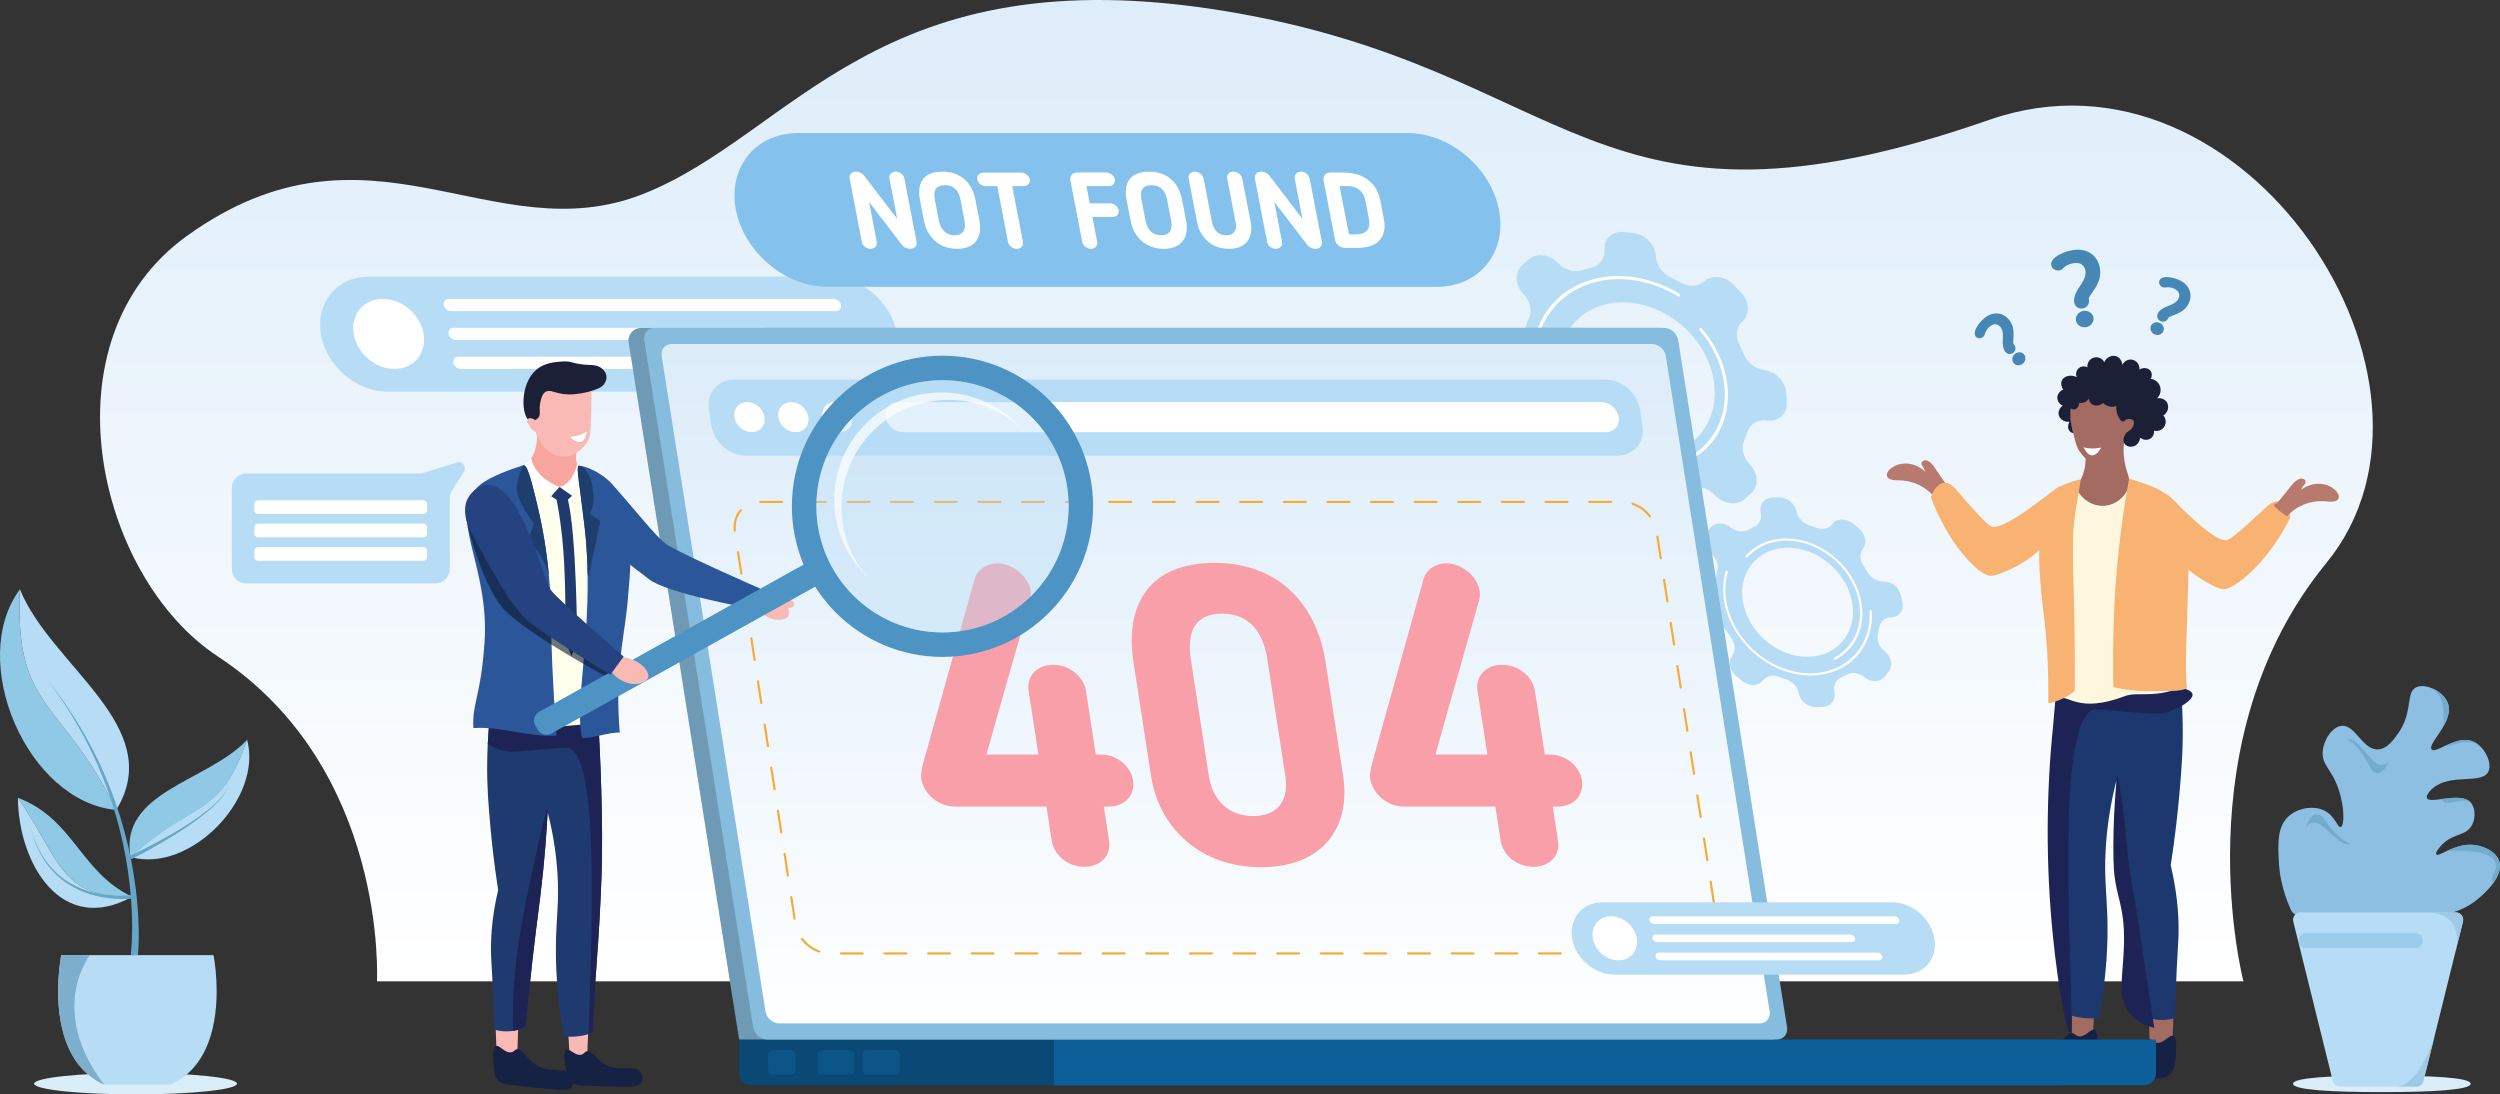 <svg width="4598" height="2013" viewBox="0 0 4598 2013" fill="none" xmlns="http://www.w3.org/2000/svg">
<rect x="0" y="0" width="4598" height="2013" fill="#333333" stroke="none"/>
<g clip-path="url(#clip0_502_530)">
<path d="M693.285 1804.82C693.285 1804.82 714.385 1413.45 400.416 1207.17C177.644 1060.8 76.816 625.039 344.723 433.213C680.082 193.087 905.495 466.477 1183 356.704C1460.51 246.931 1613.85 -85.714 2255.28 20.732C2896.71 127.178 2926.11 475.348 3659.04 220.32C4130.3 56.339 4549.42 704.873 4278.76 1035.3C4011.03 1362.16 4126.09 1804.82 4126.09 1804.82H693.285Z" fill="url(#paint0_linear_502_530)"/>
<path d="M249.305 2012.8C352.35 2012.8 435.885 2003.97 435.885 1993.08C435.885 1982.2 352.35 1973.37 249.305 1973.37C146.26 1973.37 62.725 1982.2 62.725 1993.08C62.725 2003.97 146.26 2012.8 249.305 2012.8Z" fill="#DAEEF9"/>
<path d="M36.637 1083.91C-61.115 1215.49 49.965 1474.69 213.804 1489.7C114.637 1285.27 26.206 1309.21 36.637 1083.91Z" fill="#90C9E5"/>
<path d="M36.637 1083.91C94.432 1226.08 307.474 1336.44 213.804 1489.7C114.637 1285.27 26.206 1309.21 36.637 1083.91Z" fill="#B7DCF6"/>
<path d="M454.283 1359.82C484.401 1468.38 349.025 1607.1 240.254 1576.18C354.437 1469.63 405.215 1506.87 454.283 1359.82Z" fill="#B7DCF6"/>
<path d="M454.195 1360.92C381.952 1437.77 218.032 1455.82 240.166 1577.27C354.351 1470.73 405.127 1507.96 454.195 1360.92Z" fill="#90C9E5"/>
<path d="M32.948 1467.29C136.248 1506.72 147.102 1603.7 242.885 1649.29C108.888 1652.94 108.707 1575.43 32.948 1467.29Z" fill="#90C9E5"/>
<path d="M32.948 1467.29C33.912 1589.17 113.376 1721.34 242.885 1649.29C108.888 1652.94 108.707 1575.43 32.948 1467.29Z" fill="#B7DCF6"/>
<path d="M240.48 1755.9L240.713 1753.93L240.93 1751.87C241.069 1750.5 241.207 1749.12 241.317 1747.72C241.57 1744.95 241.754 1742.15 241.947 1739.36C242.14 1736.57 242.258 1733.76 242.417 1730.96L242.737 1722.54C243.067 1711.29 243.037 1700.02 242.806 1688.75C242.206 1666.2 240.546 1643.69 237.825 1621.22C232.433 1576.26 223.023 1531.88 209.707 1488.6L207.193 1480.49L205.936 1476.43C205.509 1475.08 205.027 1473.75 204.576 1472.41L199.067 1456.33C198.189 1453.63 197.109 1451.01 196.133 1448.35L193.133 1440.4L190.133 1432.45L186.893 1424.59C184.713 1419.35 182.586 1414.1 180.363 1408.88L173.353 1393.38C172.163 1390.81 171.062 1388.19 169.8 1385.65L166.037 1378.01C163.507 1372.94 161.065 1367.81 158.462 1362.77C137.447 1322.44 113 1284 85.392 1247.86C113.927 1283.4 139.352 1321.32 161.383 1361.21C164.119 1366.21 166.697 1371.3 169.362 1376.34L173.329 1383.92C174.66 1386.44 175.829 1389.04 177.088 1391.6L184.515 1407.01C186.878 1412.2 189.146 1417.44 191.467 1422.65L194.92 1430.49L198.134 1438.42L201.349 1446.35C202.397 1449.01 203.549 1451.62 204.499 1454.32L210.442 1470.38C210.93 1471.72 211.449 1473.05 211.912 1474.4L213.278 1478.46L216.011 1486.58C230.525 1529.99 241.12 1574.62 247.669 1619.92C250.95 1642.58 253.188 1665.38 254.382 1688.32C254.897 1699.78 255.205 1711.26 255.146 1722.76L255.028 1731.39C254.935 1734.27 254.877 1737.15 254.755 1740.03C254.633 1742.92 254.505 1745.8 254.312 1748.7C254.233 1750.14 254.124 1751.6 254.012 1753.05L253.834 1755.24L253.621 1757.51L240.48 1755.9Z" fill="#66A6C6"/>
<path d="M387.927 1903.46C376.775 1941.11 354.882 1976.23 313.881 1994.94H191.472C150.472 1976.23 128.586 1941.1 117.434 1903.46C96.95 1834.33 112.665 1756.71 112.665 1756.71H392.704C392.704 1756.71 408.411 1834.33 387.927 1903.46Z" fill="#B7DCF6"/>
<path d="M238.737 1574.29C256.237 1566.07 273.568 1557.22 290.637 1548.01C307.708 1538.77 324.545 1529.09 340.953 1518.72C357.33 1508.32 373.37 1497.31 388.179 1484.78C395.638 1478.58 402.546 1471.74 408.826 1464.35C411.943 1460.64 414.709 1456.64 417.089 1452.42C419.514 1448.2 421.109 1443.55 421.789 1438.74C421.241 1443.6 419.77 1448.3 417.454 1452.61C415.178 1456.93 412.505 1461.04 409.471 1464.87C403.361 1472.49 396.602 1479.57 389.271 1486.02C374.728 1499.06 358.921 1510.58 342.764 1521.49C326.576 1532.38 309.943 1542.58 293.064 1552.34C276.157 1562.09 259.076 1571.43 241.595 1580.26L238.737 1574.29Z" fill="#66A6C6"/>
<path d="M243.372 1652.56C240.596 1652.9 238.024 1653.08 235.362 1653.22C234.042 1653.3 232.723 1653.36 231.405 1653.39C230.087 1653.42 228.769 1653.47 227.452 1653.47C222.183 1653.55 216.923 1653.36 211.678 1653.02C201.189 1652.33 190.769 1650.83 180.507 1648.55C159.936 1644.09 140.369 1635.85 122.794 1624.27C114.136 1618.36 106.106 1611.59 98.829 1604.05L93.508 1598.29L88.6 1592.19C87.805 1591.16 86.922 1590.19 86.2 1589.1L83.975 1585.88L81.753 1582.66C81.014 1581.59 80.247 1580.54 79.617 1579.39C68.798 1561.6 60.871 1542.2 56.129 1521.92C61.38 1541.97 69.777 1561.07 81.006 1578.5C81.659 1579.61 82.447 1580.63 83.206 1581.67L85.487 1584.8L87.766 1587.92C88.506 1588.97 89.405 1589.9 90.216 1590.9L95.211 1596.79L100.596 1602.31C107.924 1609.51 115.97 1615.94 124.608 1621.5C142.05 1632.35 161.347 1639.88 181.527 1643.7C191.575 1645.66 201.757 1646.84 211.985 1647.25C217.092 1647.44 222.207 1647.48 227.304 1647.28C228.579 1647.25 229.851 1647.17 231.122 1647.09C232.393 1647.02 233.663 1646.94 234.929 1646.83C237.44 1646.63 240.036 1646.37 242.399 1646.02L243.372 1652.56Z" fill="#66A6C6"/>
<path d="M191.472 1994.94C150.472 1976.23 128.586 1941.1 117.434 1903.46C96.95 1834.33 112.665 1756.71 112.665 1756.71H165.229C165.229 1756.71 86.423 1856.7 191.472 1994.94Z" fill="#7DAECC"/>
<path d="M4544.03 1993.24C4544.03 2004.78 4470.91 2008.6 4380.71 2008.6C4290.51 2008.6 4217.39 2004.78 4217.39 1993.24C4217.39 1981.69 4290.51 1978.29 4380.71 1978.29C4470.91 1978.29 4544.03 1981.69 4544.03 1993.24Z" fill="#DAEEF9"/>
<path d="M4585.05 1624.92C4572.3 1642.3 4554.28 1655.94 4551.57 1657.95C4547.48 1660.97 4543.22 1663.75 4538.81 1666.27C4538.62 1666.38 4538.44 1666.49 4538.25 1666.59C4529.69 1671.42 4520.62 1675.29 4511.21 1678.12C4505.39 1679.9 4499.47 1681.29 4493.47 1682.3C4488.7 1683.12 4484.47 1683.59 4480.93 1683.9H4229.4C4226.08 1683.9 4222.83 1682.95 4220.04 1681.17C4217.24 1679.38 4215.02 1676.83 4213.63 1673.82C4205.3 1655.77 4199.13 1636.8 4195.25 1617.31V1617.29C4193.03 1605.97 4191.64 1594.5 4191.11 1582.97C4189.62 1550.23 4188.24 1519.68 4209.86 1500.78C4226.87 1485.92 4255.05 1480.97 4274.73 1490.7C4294.96 1500.7 4299.24 1522.74 4305.01 1520.98C4311.78 1518.9 4312.39 1486.74 4302.13 1454.65C4289.29 1414.49 4270.11 1407.86 4271.85 1382.55C4273.31 1361.21 4288.95 1336.86 4306.45 1334.98C4332.27 1332.21 4345.02 1380.15 4374.22 1378.23C4390.36 1377.17 4401.58 1361.52 4410.26 1349.39C4415.71 1341.83 4420.11 1333.55 4423.32 1324.8C4429.24 1308.68 4430.08 1294.24 4432.27 1283.23C4434.03 1274.43 4436.63 1267.83 4443.42 1264.33C4445.88 1263.09 4448.54 1262.31 4451.28 1262.04C4458.78 1261.17 4467.69 1263.16 4476.03 1267.2C4487.99 1272.97 4498.76 1282.91 4502.54 1294.61C4506.8 1307.81 4501.74 1321.97 4494.52 1334.91C4491.37 1340.57 4487.8 1345.99 4484.43 1351C4475.81 1363.79 4468.43 1373.88 4472.26 1378.23C4475.69 1382.12 4484.65 1377.55 4496.21 1372.13C4511.45 1364.99 4531.18 1356.39 4548.68 1363.81C4551.98 1365.24 4555.08 1367.11 4557.9 1369.37C4560.13 1371.15 4562.21 1373.11 4564.12 1375.24C4573.09 1385.17 4578.8 1398.65 4578.6 1409.62C4578.62 1413.25 4577.76 1416.83 4576.07 1420.05C4563.51 1442.66 4507.38 1422.18 4474.88 1449.31C4472.92 1450.96 4471.08 1452.74 4469.38 1454.65C4461.9 1463.05 4463.3 1466.88 4463.61 1467.63C4464.29 1469.23 4465.77 1470.21 4467.9 1470.75C4471.31 1471.64 4476.38 1471.4 4482.34 1470.73C4485.53 1470.38 4488.96 1469.91 4492.54 1469.42C4511.14 1466.92 4533.66 1464.15 4544.36 1476.28C4545 1477 4545.59 1477.77 4546.12 1478.58C4553.7 1489.86 4552.52 1509.31 4544.36 1520.98C4536.1 1532.78 4522.54 1534.02 4508.31 1541.15C4500.54 1544.97 4493.67 1550.37 4488.13 1557.02C4486.49 1558.96 4479.16 1567.66 4480.72 1571.09C4480.77 1571.21 4480.84 1571.33 4480.92 1571.44C4481.77 1572.61 4483.68 1572.44 4486.45 1571.44C4489.87 1570.22 4494.62 1567.77 4500.39 1565.06C4500.46 1565.03 4500.52 1565.01 4500.57 1564.98C4502.95 1563.87 4505.5 1562.71 4508.2 1561.59C4508.22 1561.58 4508.24 1561.57 4508.26 1561.56C4520.33 1556.53 4535.39 1552.04 4551.56 1554.14C4567.48 1556.2 4589.99 1565.37 4596.26 1582.98C4601.2 1596.85 4594.6 1611.93 4585.05 1624.92Z" fill="#8DBFE2"/>
<path d="M4529.87 1694.93L4515.68 1752.23C4515.65 1752.32 4515.64 1752.41 4515.61 1752.5L4510.58 1772.8L4477.94 1904.45L4477.92 1904.51L4457.17 1988.25C4456.44 1991.18 4454.75 1993.79 4452.37 1995.66C4449.99 1997.52 4447.05 1998.53 4444.02 1998.53H4303.65C4300.62 1998.53 4297.68 1997.52 4295.3 1995.66C4292.92 1993.79 4291.23 1991.18 4290.5 1988.25L4217.8 1694.93C4217.3 1692.94 4217.27 1690.85 4217.7 1688.84C4218.13 1686.83 4219.01 1684.94 4220.28 1683.32C4221.54 1681.7 4223.16 1680.39 4225.01 1679.49C4226.86 1678.59 4228.89 1678.12 4230.95 1678.12H4516.72C4518.78 1678.12 4520.81 1678.59 4522.66 1679.49C4524.51 1680.39 4526.13 1681.7 4527.4 1683.32C4528.67 1684.94 4529.55 1686.83 4529.98 1688.84C4530.41 1690.85 4530.37 1692.94 4529.87 1694.93V1694.93Z" fill="#B7DCF6"/>
<path d="M4442.21 1743.67H4241.36C4237.71 1743.67 4234.21 1742.22 4231.63 1739.64C4229.05 1737.07 4227.61 1733.57 4227.61 1729.92C4227.61 1726.28 4229.05 1722.78 4231.63 1720.2C4234.21 1717.62 4237.71 1716.17 4241.36 1716.17H4442.21C4445.86 1716.17 4449.36 1717.62 4451.94 1720.2C4454.51 1722.78 4455.96 1726.28 4455.96 1729.92C4455.96 1733.57 4454.51 1737.07 4451.94 1739.64C4449.36 1742.22 4445.86 1743.67 4442.21 1743.67V1743.67Z" fill="#9BCCEA"/>
<path d="M4544.36 1476.28C4545 1477 4545.59 1477.77 4546.12 1478.58C4545.14 1477.95 4544.19 1477.27 4543.3 1476.53C4532.93 1467.75 4518.57 1476.53 4501.83 1476.53C4493.83 1476.53 4492.11 1473.43 4492.54 1469.41C4511.15 1466.92 4533.66 1464.15 4544.36 1476.28Z" fill="#72ABCE"/>
<path d="M4494.52 1334.91C4495.21 1320.39 4494.27 1288.35 4486 1279.01C4485.7 1278.68 4485.4 1278.36 4485.1 1278.02C4483.5 1276.32 4480.27 1272.25 4476.04 1267.2C4487.99 1272.97 4498.76 1282.92 4502.54 1294.61C4506.8 1307.81 4501.74 1321.97 4494.52 1334.91Z" fill="#72ABCE"/>
<path d="M4496.21 1372.13C4511.45 1364.99 4531.18 1356.39 4548.68 1363.81C4551.99 1365.24 4555.09 1367.11 4557.9 1369.36C4549.13 1363.95 4533.82 1362.25 4511.77 1369.79C4506.79 1371.59 4501.5 1372.38 4496.21 1372.13V1372.13Z" fill="#72ABCE"/>
<path d="M4271.96 1502.9C4285.44 1520.44 4300.13 1544.58 4324.6 1551.99C4321.73 1552.21 4318.73 1552.32 4315.66 1552.47C4306.51 1552.89 4292.59 1536.23 4269.26 1518.16C4257.89 1509.34 4245.56 1512.62 4241.36 1522.51C4243.16 1515.71 4246.13 1509.27 4250.14 1503.49C4251.35 1501.74 4252.95 1500.3 4254.82 1499.29C4256.69 1498.28 4258.78 1497.72 4260.9 1497.67C4263.03 1497.61 4265.13 1498.05 4267.06 1498.96C4268.98 1499.87 4270.66 1501.22 4271.96 1502.9V1502.9Z" fill="#72ABCE"/>
<path d="M4361.24 1414.9C4350.18 1395.74 4338.78 1369.88 4315.5 1359.33C4318.38 1359.48 4321.37 1359.77 4324.43 1360.03C4333.56 1360.81 4345.17 1379.16 4365.93 1400.13C4376.05 1410.36 4388.7 1408.73 4394.16 1399.48C4391.49 1405.99 4387.7 1411.98 4382.96 1417.18C4381.53 1418.75 4379.75 1419.97 4377.76 1420.73C4375.78 1421.49 4373.64 1421.77 4371.52 1421.55C4369.41 1421.32 4367.38 1420.61 4365.59 1419.45C4363.8 1418.3 4362.32 1416.74 4361.24 1414.9V1414.9Z" fill="#72ABCE"/>
<path d="M4500.39 1565.06H4500.33C4500.41 1565.03 4500.5 1565.01 4500.57 1564.97C4502.66 1564.21 4505.22 1563.01 4508.2 1561.59C4508.22 1561.58 4508.24 1561.57 4508.26 1561.56C4520.33 1556.53 4535.39 1552.04 4551.56 1554.14C4567.48 1556.2 4589.99 1565.37 4596.26 1582.97C4601.2 1596.85 4594.6 1611.93 4585.05 1624.92C4583.11 1619.67 4582.95 1614.34 4585.71 1609.05C4612.09 1558.64 4521.28 1565.18 4500.39 1565.06Z" fill="#72ABCE"/>
<path d="M4477.93 1904.51L4457.18 1988.25C4456.45 1991.18 4454.76 1993.79 4452.37 1995.66C4449.99 1997.52 4447.05 1998.53 4444.02 1998.53H4409.68C4452.59 1991.24 4477.17 1907.13 4477.93 1904.51Z" fill="#9ECAE5"/>
<path d="M4529.88 1694.93L4515.68 1752.23C4531 1689.88 4488.82 1679.53 4467.94 1678.12H4516.73C4518.79 1678.12 4520.82 1678.59 4522.67 1679.49C4524.51 1680.39 4526.13 1681.7 4527.4 1683.32C4528.67 1684.94 4529.55 1686.83 4529.98 1688.84C4530.41 1690.85 4530.37 1692.94 4529.88 1694.93L4529.88 1694.93Z" fill="#9ECAE5"/>
<path d="M3810.86 1851.79V1904.3L3848.66 1912.7C3850.06 1888.19 3851.46 1863.69 3852.86 1839.18L3810.86 1851.79Z" fill="#A36B62"/>
<path d="M3997.79 1860.19C3997.09 1878.39 3996.39 1896.6 3995.69 1914.8C3993.83 1916.54 3983.59 1925.75 3969.06 1924.48C3963.56 1923.96 3958.27 1922.08 3953.68 1919C3952.98 1897.3 3952.28 1875.59 3951.58 1853.89L3997.79 1860.19Z" fill="#A36B62"/>
<path d="M4009.69 1248.53C4011.71 1268.86 4013.91 1297.53 4014.42 1331.94C4015.16 1382 4011.94 1419.44 4008.12 1462.5C4005.12 1496.34 4000.34 1540.15 3992.37 1591.25C4006.07 1649.11 4007.75 1694.23 4006.54 1725.43C4006.04 1738.42 4004.99 1750.43 4003.39 1783.46C4001.58 1821.05 4000.7 1851.82 4000.24 1872.31C3992.07 1874.77 3983.58 1875.99 3975.04 1875.94C3961.92 1875.78 3949.01 1872.68 3937.24 1866.87C3926.9 1758.73 3918.05 1684.97 3911.68 1636.5C3910.6 1628.24 3909.18 1617.63 3907.31 1602.13C3898.66 1530.28 3894.74 1472.58 3892.78 1434.86C3881.71 1477.13 3874.97 1520.41 3872.66 1564.05C3870.01 1614.25 3874.46 1642.51 3875.81 1685.54C3877.18 1729.33 3875.48 1792.97 3860.06 1872.31C3850.64 1873.4 3841.12 1873.4 3831.7 1872.31C3821.47 1871.12 3811.42 1868.69 3801.77 1865.06C3800.84 1846.24 3799.31 1817.22 3797.05 1781.65C3794.43 1740.56 3792.77 1721.23 3790.75 1690.98C3790.75 1690.98 3786.92 1633.81 3784.45 1567.68C3780.02 1449.23 3788.44 1292.96 3790.75 1252.16L4009.69 1248.53Z" fill="#1C386F"/>
<path d="M3997.09 1905.4C4004.02 1908.31 4002.7 1926.42 4001.82 1938.48C4000.62 1954.86 3999.95 1964.08 3994.57 1971.75C3986.31 1983.52 3972.52 1983.69 3932.29 1987.51C3868.72 1993.54 3851.21 1998.05 3843.74 1986.76C3839.76 1980.74 3839.54 1971.59 3842.99 1964.99C3853.77 1944.41 3892.29 1964.02 3921.78 1939.48C3936 1927.65 3943.37 1909.52 3954.56 1911.7C3959.39 1912.64 3959.7 1916.35 3965.31 1917.72C3978.94 1921.07 3989.35 1902.15 3997.09 1905.4Z" fill="#152243"/>
<path d="M4032.45 1276.84C4034.16 1287.54 4007.37 1303.24 3987.29 1309.49C3967.15 1315.74 3954.47 1312.26 3887.52 1307.07C3864.65 1305.3 3853.22 1304.41 3852 1304.67C3768.75 1322.38 3821.89 1897.44 3806.98 1898.96C3801.4 1899.53 3785.45 1819.84 3775.46 1718.87C3762.76 1590.77 3763.01 1461.72 3776.2 1333.66C3778.3 1309.49 3780.4 1285.31 3782.5 1261.13C3983.5 1252.08 4030.32 1263.59 4032.45 1276.84Z" fill="#1D2355"/>
<path d="M3893.64 1424.73C3901.35 1455.1 3907.14 1499.42 3911.66 1553.1C3917.35 1620.65 3927.86 1657.41 3935.12 1710.95C3940.59 1751.27 3951.9 1819.74 3962.12 1890.58C3948.91 1887.25 3931.34 1880.5 3918.22 1865.26C3892.57 1835.46 3904.73 1797.37 3906.4 1738.64C3907.01 1717.35 3906.03 1701.43 3904.2 1687.85C3900.09 1657.36 3894.32 1646.09 3889.92 1617.81C3888.56 1609.11 3886.75 1594.9 3886.89 1555.29C3887 1523.81 3888.33 1479.62 3893.64 1424.73Z" fill="#1D2355"/>
<path d="M3913.61 889.382L3943.54 894.108C3963.49 984.42 3983.44 1074.73 4003.39 1165.05C4008.12 1197.08 4012.85 1229.1 4017.57 1261.13C3967.61 1285.85 3931.26 1271.5 3908.88 1280.03C3821.28 1313.43 3803.95 1275.98 3786.01 1284.76C3779.71 1222.8 3773.41 1160.84 3767.11 1098.88L3768.69 916.158L3841.15 889.379L3913.61 889.382Z" fill="#FFF6DE"/>
<path d="M3867.92 930.338C3892.19 929.812 3910.61 911.477 3915.18 894.108C3919.08 879.308 3911.31 871.008 3907.47 848.846C3903.33 824.902 3907.03 803.659 3911.67 787.935L3833.27 821.648C3835.62 831.424 3839.63 854.506 3828.54 878.356C3825.64 884.587 3821.93 890.412 3817.52 895.683C3826.85 917.048 3846.86 930.794 3867.92 930.338Z" fill="url(#paint1_linear_502_530)"/>
<path d="M3908.52 772.302C3901.23 771.302 3902.68 744.046 3893.16 741.502C3887.43 739.971 3882.92 748.78 3876.38 746.687C3871.53 745.139 3872.26 739.763 3866.59 735.311C3865.12 734.158 3861.63 731.816 3845.14 731.738C3830.15 731.667 3822.66 731.632 3817.96 735.087C3810.31 740.703 3808.73 750.399 3807.68 756.859C3806.45 764.409 3807.05 770.917 3810.76 786.778C3816.26 810.278 3819.02 822.023 3824.58 829.956C3828.95 836.181 3838.02 849.124 3853.4 851.339C3863.82 852.839 3872.11 848.691 3878.2 845.639C3882.21 843.632 3898.23 835.011 3905.53 815.939C3907.65 810.374 3908.83 804.497 3909.03 798.545C3918.3 795.919 3925.09 789.467 3926.13 781.838C3927.07 775.019 3923.49 766.676 3919.06 766.01C3914.64 765.344 3912.4 772.838 3908.52 772.302Z" fill="#A36B62"/>
<path d="M4024.73 997.945C4027.19 1090.4 4016.34 1215.15 4022.25 1266.48C4002.38 1272.83 3994.96 1269.87 3961.31 1270.94C3936.28 1271.73 3911.24 1269.37 3886.79 1263.91C3885.93 1221.67 3886.51 1154.32 3889.05 1107.25C3893.18 1031.08 3902.14 955.257 3915.86 880.227L3936.9 887.039C4032.58 917.046 4024.11 974.91 4024.73 997.945Z" fill="#F8B372"/>
<path d="M3767.11 1292.65C3768.66 1293.05 3770.28 1293.06 3771.84 1292.69C3787.98 1288.67 3803.04 1281.14 3815.94 1270.64C3816.42 1205.69 3815.4 1134.54 3814.36 1098.81C3813.28 1061.15 3811.88 1031.34 3812.79 986.975C3813.59 948.02 3824.89 902.845 3826.6 882.206C3820.51 882.106 3804.44 887.206 3786.65 895.597C3730.85 944.986 3754.01 1082.83 3761.62 1153.91C3768.73 1220.26 3767.11 1292.65 3767.11 1292.65Z" fill="#F8B372"/>
<path d="M3852.14 1894.25C3858.7 1897.01 3857.45 1914.17 3856.61 1925.59C3855.48 1941.12 3854.84 1949.85 3849.75 1957.12C3841.92 1968.27 3828.85 1968.43 3790.73 1972.05C3730.49 1977.76 3713.9 1982.04 3706.83 1971.34C3703.06 1965.64 3702.84 1956.97 3706.12 1950.72C3716.33 1931.22 3752.83 1949.79 3780.78 1926.54C3794.25 1915.33 3801.23 1898.15 3811.84 1900.22C3816.41 1901.11 3816.71 1904.62 3822.02 1905.92C3834.94 1909.09 3844.81 1891.16 3852.14 1894.25Z" fill="#152243"/>
<path d="M3907.61 816.316C3911.17 821.352 3918.35 822.451 3923.5 821.05C3930.14 819.243 3935.23 812.969 3936.31 804.979C3942.11 809.816 3950.19 810.179 3955.72 806.155C3962.43 801.269 3961.78 792.535 3961.74 792.101C3965.28 793.032 3969.03 792.798 3972.43 791.435C3975.84 790.071 3978.71 787.65 3980.63 784.529C3982.55 781.408 3983.42 777.751 3983.1 774.1C3982.79 770.449 3981.3 766.996 3978.88 764.251C3987.6 758.512 3990 747.426 3985.41 739.996C3981.88 734.281 3974.54 731.264 3967.1 732.582C3970.01 729.916 3972.1 726.474 3973.11 722.66C3974.13 718.847 3974.04 714.822 3972.84 711.06C3971.65 707.299 3969.4 703.958 3966.37 701.431C3963.33 698.905 3959.64 697.3 3955.73 696.804C3958.15 692.076 3958.26 686.59 3955.65 682.639C3951.86 676.889 3942.65 674.888 3934.95 679.629C3935.57 670.624 3929.32 662.77 3921.12 661.429C3917.5 660.922 3913.82 661.594 3910.61 663.345C3907.41 665.096 3904.85 667.834 3903.32 671.152C3902.89 664.043 3898.82 657.845 3892.9 655.483C3884.92 652.296 3874.51 656.45 3870.15 665.939C3868.36 662.515 3865.43 659.827 3861.86 658.345C3858.3 656.862 3854.32 656.68 3850.63 657.828C3846.95 658.977 3843.78 661.385 3841.69 664.631C3839.59 667.877 3838.7 671.755 3839.18 675.588C3836.59 674.163 3833.63 673.588 3830.7 673.943C3827.77 674.298 3825.03 675.566 3822.86 677.567C3820.69 679.568 3819.21 682.201 3818.62 685.093C3818.03 687.984 3818.37 690.987 3819.58 693.677C3808.03 687.834 3795.78 691.986 3792.13 699.766C3788.58 707.331 3794.24 716.031 3794.62 716.61C3787.46 719.366 3783.12 726.391 3783.94 733.378C3784.33 736.189 3785.46 738.847 3787.22 741.078C3788.97 743.31 3791.29 745.035 3793.92 746.078C3788.27 749.958 3785.19 756.403 3786.22 762.406C3787.61 770.534 3796.36 776.981 3806.4 775.618C3805.79 776.608 3802.09 782.782 3804.34 789.085C3805.03 791.272 3806.37 793.193 3808.2 794.585C3809.67 795.657 3811.4 796.332 3813.21 796.543C3812.6 794.116 3811.76 790.638 3810.87 786.427C3810.66 785.457 3809.19 778.517 3808.57 774.281C3807.51 766.536 3807.59 758.675 3808.83 750.955C3810.61 752.44 3812.9 753.188 3815.21 753.047C3819.71 752.53 3823.78 747.547 3824.01 740.777C3826.85 741.399 3829.8 741.252 3832.57 740.352C3836.37 739.043 3839.57 736.413 3841.59 732.94C3841.78 734.426 3842.64 739.872 3847.17 743.252C3852.69 747.377 3861.47 746.777 3868.12 741.162C3871.12 744.4 3875.02 746.66 3879.32 747.649C3883.62 748.637 3888.12 748.308 3892.23 746.704C3891.79 753.491 3893.14 760.275 3896.16 766.373C3897.78 769.587 3900.58 775.116 3904.56 775.254C3907.65 775.361 3908.39 772.098 3913.03 770.961C3916.42 770.132 3921.37 770.561 3923.53 773.461C3926.88 777.94 3922.05 785.992 3921.48 786.928C3917.29 793.739 3912.7 792.523 3908.79 798.679C3906.15 802.836 3903.62 810.675 3907.61 816.316Z" fill="#1B2037"/>
<path d="M4212.52 951.546C4212.52 951.546 4202.58 904.196 4170.2 930.346C4170.2 930.346 4107.17 991.475 4095.64 993.446C4068.27 998.12 3988.61 908.11 3984.87 909.355C3982.51 910.143 3980.22 942.535 3987.69 994.841C3993.88 1038.15 4073.66 1083.83 4089.23 1083.83C4108.82 1083.83 4170.15 1037.28 4212.52 951.546Z" fill="#F8B372"/>
<path d="M4206.34 949.81C4206.34 949.81 4232.14 916.544 4281.08 922.344C4330.02 928.144 4282.19 864.626 4231.63 901.116C4233.75 897.034 4236.35 893.217 4239.37 889.745C4244.25 884.189 4233.05 870.217 4214.99 892.16C4196.94 914.103 4190.23 924.988 4183.44 927.618C4176.65 930.248 4206.34 949.81 4206.34 949.81Z" fill="#B8796E"/>
<path d="M3561.07 918.753C3561.07 918.753 3539.01 882.896 3489.73 883.377C3440.45 883.858 3494.85 825.877 3541.18 867.612C3539.52 863.324 3537.35 859.25 3534.72 855.473C3530.46 849.422 3543.1 836.741 3558.69 860.505C3574.27 884.269 3585.26 900.435 3591.73 903.783C3598.19 907.131 3561.07 918.753 3561.07 918.753Z" fill="#B8796E"/>
<path d="M3551.37 914.302C3551.37 914.302 3566.38 868.302 3595.74 897.802C3595.74 897.802 3651.8 965.379 3663.05 968.58C3689.75 976.18 3784.72 892.955 3788.3 894.597C3790.56 895.635 3783.29 930.427 3770.21 981.621C3759.38 1024.01 3675.14 1060.81 3659.66 1059.13C3640.18 1057.01 3584.24 1004.11 3551.37 914.302Z" fill="#F8B372"/>
<path d="M3842.04 552.464C3843.01 560.046 3837.52 566.009 3830.78 567.227C3824.81 568.307 3816.61 565.813 3814.87 556.184C3813.09 546.362 3819.4 535.077 3825.05 526.698C3829.59 519.911 3837.55 508.926 3835.46 497.37C3833.82 488.319 3826.46 481.695 3813.36 484.062C3809.12 484.828 3803.1 486.713 3798.7 489.895C3795 492.552 3792.9 496.313 3787.7 497.253C3781.54 498.367 3773.96 494.964 3772.67 487.839C3770.13 473.779 3795.05 463.108 3811.04 460.218C3837.42 455.448 3857.68 468.493 3862.07 492.759C3864.82 507.972 3859.8 519.818 3853.15 530.367C3848.05 538.449 3845.3 541.93 3842.5 546.216C3841.56 547.58 3841.73 550.732 3842.04 552.464ZM3836.82 601.736C3827.97 603.336 3819.59 597.692 3818.12 589.603C3816.66 581.514 3822.57 573.486 3831.42 571.885C3840.28 570.284 3848.82 575.7 3850.28 583.785C3851.74 591.87 3845.69 600.135 3836.83 601.736H3836.82Z" fill="#4787B5"/>
<path d="M3704.79 634.33C3706.4 636.42 3707.14 639.053 3706.85 641.677C3706.56 644.301 3705.26 646.709 3703.23 648.395C3699.75 651.445 3693.41 653.036 3688.49 647.428C3683.47 641.706 3683.17 631.853 3683.57 624.162C3683.87 617.943 3684.76 607.64 3678.86 600.909C3674.23 595.636 3666.82 594.198 3659.19 600.887C3656.13 603.535 3653.64 606.792 3651.9 610.452C3650.53 613.639 3650.63 616.924 3647.6 619.579C3644.01 622.727 3637.73 623.479 3634.09 619.327C3626.91 611.137 3639 594.381 3648.31 586.217C3663.68 572.741 3682.04 573.317 3694.44 587.448C3702.21 596.31 3703.58 606.022 3703.38 615.524C3703.22 622.809 3702.78 626.163 3702.63 630.066C3702.55 631.329 3703.9 633.321 3704.79 634.33ZM3720.72 668.576C3715.56 673.1 3707.87 672.701 3703.74 667.989C3699.61 663.277 3700.32 655.712 3705.48 651.189C3710.64 646.666 3718.34 646.852 3722.48 651.564C3726.61 656.276 3725.88 664.051 3720.72 668.576Z" fill="#4787B5"/>
<path d="M3962.58 614.938C3956.33 612.104 3953.52 604.932 3956.11 599.225C3958.69 593.518 3965.88 591.042 3972.13 593.876C3978.38 596.71 3981.39 603.807 3978.8 609.514C3976.21 615.221 3968.83 617.772 3962.58 614.938ZM3987.2 586.293C3985.96 588.624 3983.87 590.383 3981.36 591.201C3978.85 592.018 3976.12 591.831 3973.74 590.677C3969.53 588.766 3965.46 583.645 3968.54 576.851C3971.69 569.921 3980.53 565.579 3987.71 562.769C3993.5 560.479 4003.25 557.037 4006.94 548.884C4009.84 542.498 4008.09 535.152 3998.85 530.963C3995.17 529.261 3991.18 528.343 3987.13 528.269C3983.66 528.335 3980.71 529.782 3977.04 528.118C3972.69 526.147 3969.42 520.729 3971.7 515.701C3976.2 505.782 3996.45 509.886 4007.73 515.001C4026.34 523.442 4033.4 540.401 4025.64 557.523C4020.77 568.259 4012.49 573.514 4003.75 577.251C3997.05 580.11 3993.81 581.101 3990.2 582.574C3989.01 583.018 3987.75 585.07 3987.2 586.293V586.293Z" fill="#4787B5"/>
<path d="M3864.67 823.069C3864.67 823.069 3845.23 827.59 3832.13 822.326C3832.14 822.326 3845.68 856.108 3864.67 823.069Z" fill="white"/>
<path d="M2775.08 714.275L2775.71 714.353C2791.97 716.376 2806.86 728.221 2813.18 743.853C2815.61 749.84 2818.27 755.736 2821.16 761.542C2828.8 776.842 2826.83 793.583 2815.88 803.424L2815.45 803.809C2801.2 816.616 2802.42 840.399 2818.17 856.935L2831.44 870.871C2847.2 887.41 2871.52 890.434 2885.78 877.624L2886.19 877.252C2897.15 867.407 2914.49 866.802 2929.61 875.388C2935.35 878.644 2941.2 881.68 2947.17 884.498C2962.72 891.837 2973.72 907.173 2974.53 923.072L2974.56 923.679C2975.62 944.427 2993.68 963.387 3014.9 966.026L3032.77 968.248C3053.99 970.888 3070.33 956.207 3069.27 935.458L3069.24 934.852C3068.43 918.952 3077.99 906.174 3092.99 902.636C3098.74 901.28 3104.36 899.669 3109.83 897.803C3124.27 892.894 3141.89 897.848 3154 910.561L3154.46 911.042C3170.21 927.584 3194.54 930.612 3208.8 917.805L3220.81 907.014C3235.06 894.214 3233.85 870.427 3218.1 853.889L3217.63 853.389C3205.53 840.68 3201.82 823.237 3207.98 809.649C3210.33 804.452 3212.42 799.139 3214.24 793.732C3219.04 779.479 3232.91 771.209 3249.17 773.232L3249.78 773.308C3271 775.947 3287.34 761.267 3286.28 740.518L3285.39 723.028C3284.33 702.279 3266.27 683.32 3245.05 680.68L3244.44 680.605C3228.18 678.582 3213.29 666.736 3206.96 651.1C3204.54 645.113 3201.88 639.217 3198.98 633.411C3191.35 618.111 3193.32 601.371 3204.27 591.529L3204.7 591.144C3218.95 578.338 3217.73 554.554 3201.98 538.019L3188.71 524.083C3172.95 507.543 3148.62 504.519 3134.37 517.329L3133.95 517.701C3123 527.546 3105.65 528.151 3090.54 519.566C3084.8 516.31 3078.95 513.273 3072.98 510.455C3057.43 503.117 3046.43 487.78 3045.62 471.881L3045.59 471.275C3044.53 450.526 3026.47 431.567 3005.25 428.928L2987.38 426.705C2966.16 424.066 2949.82 438.746 2950.88 459.495L2950.91 460.101C2951.72 476.001 2942.16 488.78 2927.16 492.318C2921.41 493.674 2915.79 495.284 2910.32 497.15C2895.88 502.06 2878.26 497.106 2866.15 484.392L2865.69 483.912C2849.94 467.37 2825.61 464.342 2811.35 477.148L2799.34 487.939C2785.09 500.739 2786.3 524.526 2802.05 541.064L2802.52 541.564C2814.62 554.273 2818.33 571.715 2812.17 585.303C2809.82 590.499 2807.72 595.812 2805.91 601.22C2801.11 615.474 2787.24 623.743 2770.98 621.72L2770.35 621.642C2749.13 619.003 2732.79 633.683 2733.85 654.432L2734.75 671.923C2735.8 692.676 2753.86 711.636 2775.08 714.275ZM2866.6 679.637C2862.65 602.144 2923.68 547.32 3002.91 557.175C3082.16 567.032 3149.6 637.835 3153.56 715.328C3157.51 792.821 3096.48 847.645 3017.23 837.788C2937.99 827.934 2870.55 757.13 2866.6 679.637Z" fill="#B7DCF6"/>
<path d="M2941.98 834.538C3026.65 885.553 3126.07 865.573 3163.62 790.001C3177.49 762.088 3181.49 729.601 3175.19 696.05C3169.04 663.281 3153.56 631.676 3130.43 604.651C3129.96 604.028 3129.28 603.603 3128.51 603.461C3127.75 603.319 3126.96 603.47 3126.3 603.883C3126.02 604.136 3125.8 604.443 3125.65 604.784C3125.49 605.126 3125.41 605.495 3125.41 605.869C3125.4 606.243 3125.47 606.614 3125.62 606.959C3125.76 607.305 3125.97 607.617 3126.24 607.877C3172.72 662.177 3185.3 732.409 3158.28 786.787C3122.04 859.731 3026.07 879.014 2944.35 829.773C2910 809.073 2881.84 778.164 2865.08 742.743C2864.75 742.015 2864.18 741.423 2863.47 741.069C2862.76 740.714 2861.94 740.619 2861.16 740.799C2860.82 740.919 2860.51 741.113 2860.25 741.368C2859.99 741.623 2859.79 741.933 2859.66 742.274C2859.54 742.616 2859.49 742.981 2859.52 743.344C2859.56 743.706 2859.67 744.056 2859.85 744.37C2877.22 781.069 2906.39 813.091 2941.98 834.538Z" fill="white"/>
<path d="M2931.88 854.873C2950 865.865 2969.55 874.317 2989.97 879.99C2990.31 880.114 2990.67 880.161 2991.03 880.125C2991.39 880.089 2991.74 879.972 2992.05 879.783C2992.36 879.594 2992.62 879.338 2992.81 879.033C2993.01 878.729 2993.13 878.384 2993.18 878.025C2993.22 877.224 2992.98 876.434 2992.51 875.786C2992.03 875.138 2991.35 874.672 2990.58 874.465C2970.77 868.963 2951.82 860.767 2934.25 850.107C2839.97 793.297 2797.28 678.612 2839.09 594.455C2880.91 510.298 2991.63 488.055 3085.91 544.861C3086.2 545.082 3086.55 545.238 3086.91 545.319C3087.27 545.4 3087.64 545.404 3088.01 545.331C3088.37 545.258 3088.71 545.109 3089.02 544.895C3089.32 544.68 3089.57 544.405 3089.76 544.086C3090.04 543.354 3090.05 542.544 3089.77 541.809C3089.5 541.074 3088.97 540.464 3088.28 540.095C2991.05 481.511 2876.88 504.453 2833.76 591.238C2790.64 678.023 2834.65 796.289 2931.88 854.873Z" fill="white"/>
<path d="M3373.87 1272.5L3373.78 1272.06C3371.39 1260.7 3376.42 1250.42 3386.23 1246.19C3389.95 1244.59 3393.59 1242.8 3397.13 1240.83C3406.38 1235.68 3418.94 1237.28 3428.65 1245.08L3429.03 1245.38C3441.66 1255.53 3458.56 1254.98 3466.78 1244.16L3473.71 1235.05C3481.93 1224.22 3478.36 1207.22 3465.72 1197.07L3465.36 1196.78C3455.65 1188.98 3451.11 1176.82 3453.73 1166.34C3454.73 1162.36 3455.54 1158.3 3456.16 1154.16C3457.78 1143.36 3466.26 1135.85 3477.56 1135.49L3477.99 1135.48C3492.74 1135 3502.16 1122.6 3499.05 1107.77L3496.42 1095.28C3493.31 1080.45 3478.83 1068.82 3464.08 1069.29L3463.65 1069.3C3452.35 1069.67 3440.85 1062.8 3434.75 1052.25C3432.41 1048.2 3429.91 1044.25 3427.27 1040.39C3420.3 1030.21 3419.71 1017.93 3426.03 1009.62L3426.27 1009.3C3434.5 998.484 3430.93 981.48 3418.29 971.328L3407.65 962.774C3395.02 952.624 3378.12 953.164 3369.9 963.982L3369.65 964.308C3363.33 972.62 3351.6 974.994 3340.33 970.503C3336.05 968.801 3331.72 967.269 3327.34 965.909C3315.9 962.364 3306.64 952.546 3304.26 941.18L3304.17 940.753C3301.05 925.924 3286.57 914.287 3271.83 914.761L3259.4 915.161C3244.65 915.634 3235.23 928.038 3238.34 942.867L3238.43 943.294C3240.82 954.66 3235.78 964.937 3225.98 969.164C3222.26 970.767 3218.62 972.556 3215.08 974.524C3205.83 979.673 3193.27 978.081 3183.56 970.282L3183.18 969.982C3170.55 959.835 3153.65 960.382 3145.43 971.198L3138.5 980.315C3130.28 991.136 3133.85 1008.14 3146.48 1018.29L3146.85 1018.59C3156.56 1026.39 3161.1 1038.55 3158.48 1049.03C3157.48 1053 3156.67 1057.06 3156.05 1061.21C3154.43 1072.01 3145.95 1079.51 3134.65 1079.88L3134.22 1079.89C3119.47 1080.36 3110.05 1092.77 3113.16 1107.6L3115.79 1120.08C3118.9 1134.91 3133.38 1146.55 3148.13 1146.08L3148.56 1146.06C3159.86 1145.7 3171.36 1152.56 3177.46 1163.12C3179.81 1167.16 3182.3 1171.12 3184.94 1174.98C3191.91 1185.15 3192.5 1197.43 3186.18 1205.75L3185.94 1206.06C3177.71 1216.88 3181.29 1233.89 3193.92 1244.04L3204.56 1252.59C3217.19 1262.74 3234.09 1262.2 3242.31 1251.38L3242.56 1251.06C3248.88 1242.75 3260.61 1240.37 3271.88 1244.86C3276.16 1246.56 3280.49 1248.09 3284.87 1249.45C3296.31 1253 3305.57 1262.82 3307.95 1274.18L3308.05 1274.62C3311.16 1289.45 3325.64 1301.09 3340.39 1300.61L3352.82 1300.21C3367.56 1299.73 3376.99 1287.33 3373.87 1272.5ZM3327.17 1207.95C3272.1 1209.72 3218.03 1166.26 3206.4 1110.88C3194.76 1055.51 3229.96 1009.17 3285.03 1007.41C3340.1 1005.64 3394.17 1049.1 3405.81 1104.48C3417.44 1159.87 3382.24 1206.18 3327.17 1207.95L3327.17 1207.95Z" fill="#B7DCF6"/>
<path d="M3421.27 1157.15C3438.1 1098.5 3400.12 1028.6 3336.62 1001.32C3313.16 991.248 3288.73 988.023 3265.98 992.005C3243.75 995.891 3224.58 1006.32 3210.52 1022.18C3210.2 1022.62 3210.06 1023.17 3210.14 1023.71C3210.22 1024.25 3210.51 1024.73 3210.94 1025.06C3211.32 1025.46 3211.83 1025.69 3212.37 1025.7C3212.92 1025.72 3213.44 1025.52 3213.84 1025.15C3242.09 993.296 3289.86 985.394 3335.56 1005.02C3396.86 1031.35 3433.51 1098.82 3417.27 1155.42C3414.03 1167.03 3408.44 1177.84 3400.85 1187.2C3393.26 1196.56 3383.82 1204.26 3373.14 1209.82C3372.91 1209.96 3372.72 1210.14 3372.57 1210.35C3372.43 1210.57 3372.33 1210.82 3372.28 1211.07C3372.24 1211.33 3372.25 1211.6 3372.31 1211.85C3372.38 1212.1 3372.49 1212.34 3372.66 1212.54C3372.95 1213.02 3373.39 1213.38 3373.93 1213.56C3374.46 1213.74 3375.03 1213.72 3375.55 1213.5C3386.62 1207.74 3396.39 1199.76 3404.26 1190.07C3412.12 1180.37 3417.91 1169.17 3421.27 1157.15V1157.15Z" fill="white"/>
<path d="M3438.36 1164.49C3442.08 1151.37 3443.56 1137.73 3442.76 1124.12C3442.71 1123.55 3442.46 1123.02 3442.07 1122.61C3441.67 1122.19 3441.15 1121.93 3440.58 1121.85C3440.33 1121.8 3440.07 1121.81 3439.82 1121.88C3439.58 1121.95 3439.35 1122.08 3439.16 1122.25C3438.97 1122.42 3438.83 1122.64 3438.73 1122.87C3438.64 1123.11 3438.6 1123.37 3438.62 1123.62C3439.4 1136.82 3437.96 1150.05 3434.36 1162.77C3415.62 1228.07 3342.84 1256.49 3272.12 1226.11C3201.4 1195.74 3159.11 1117.9 3177.85 1052.59C3177.96 1052.04 3177.87 1051.46 3177.6 1050.97C3177.33 1050.47 3176.9 1050.09 3176.38 1049.88C3176.15 1049.76 3175.9 1049.68 3175.64 1049.66C3175.38 1049.65 3175.12 1049.69 3174.88 1049.78C3174.64 1049.88 3174.42 1050.02 3174.24 1050.21C3174.06 1050.4 3173.92 1050.62 3173.84 1050.87C3154.52 1118.21 3198.13 1198.49 3271.06 1229.81C3343.99 1261.14 3419.04 1231.83 3438.36 1164.49Z" fill="white"/>
<path d="M3111.81 1120.97L3111.5 1120.88C3107.52 1119.63 3103.93 1117.36 3101.09 1114.31C3098.25 1111.25 3096.25 1107.51 3095.3 1103.45C3094.64 1100.39 3093.85 1097.35 3092.93 1094.33C3090.51 1086.37 3093.09 1078.62 3099.57 1074.96L3099.83 1074.82C3108.26 1070.05 3109.9 1058.66 3103.48 1049.38L3098.07 1041.55C3091.65 1032.27 3079.61 1028.6 3071.17 1033.37L3070.93 1033.51C3064.44 1037.17 3055.6 1035.86 3048.75 1030.41C3046.15 1028.34 3043.47 1026.36 3040.71 1024.48C3033.52 1019.57 3029.4 1011.29 3030.5 1003.68L3030.54 1003.39C3031.96 993.452 3024.61 982.806 3014.1 979.608L3005.26 976.914C2994.76 973.714 2985.08 979.177 2983.66 989.114L2983.61 989.404C2982.52 997.016 2976.46 1002.2 2968.53 1002.5C2965.48 1002.61 2962.49 1002.86 2959.53 1003.24C2951.75 1004.24 2943.29 1000.28 2938.36 993.144L2938.17 992.874C2931.76 983.587 2919.71 979.918 2911.27 984.682L2904.16 988.696C2895.73 993.458 2894.09 1004.84 2900.5 1014.13L2900.7 1014.41C2905.63 1021.54 2905.86 1030.15 2901.45 1036.03C2899.77 1038.27 2898.2 1040.6 2896.76 1043C2892.98 1049.32 2885.17 1051.97 2877.12 1049.52L2876.82 1049.42C2866.32 1046.22 2856.65 1051.69 2855.22 1061.62L2854.02 1070C2852.6 1079.93 2859.95 1090.58 2870.46 1093.78L2870.76 1093.87C2874.74 1095.12 2878.33 1097.38 2881.17 1100.44C2884.01 1103.49 2886 1107.23 2886.96 1111.3C2887.62 1114.36 2888.41 1117.4 2889.33 1120.41C2891.75 1128.37 2889.17 1136.12 2882.68 1139.78L2882.43 1139.93C2874 1144.69 2872.36 1156.08 2878.78 1165.36L2884.19 1173.19C2890.6 1182.48 2902.65 1186.14 2911.09 1181.38L2911.33 1181.24C2917.81 1177.58 2926.66 1178.88 2933.51 1184.34C2936.11 1186.41 2938.79 1188.38 2941.55 1190.27C2948.74 1195.17 2952.86 1203.45 2951.76 1211.07L2951.72 1211.36C2950.29 1221.29 2957.65 1231.94 2968.15 1235.14L2977 1237.83C2987.5 1241.03 2997.18 1235.57 2998.6 1225.63L2998.64 1225.34C2999.74 1217.73 3005.79 1212.55 3013.73 1212.25C3016.77 1212.13 3019.77 1211.88 3022.72 1211.5C3030.5 1210.5 3038.97 1214.46 3043.9 1221.6L3044.09 1221.87C3050.5 1231.16 3062.55 1234.83 3070.99 1230.06L3078.1 1226.05C3086.53 1221.29 3088.17 1209.9 3081.75 1200.61L3081.56 1200.33C3076.63 1193.2 3076.4 1184.59 3080.81 1178.71C3082.49 1176.47 3084.05 1174.14 3085.49 1171.74C3089.27 1165.42 3097.08 1162.78 3105.13 1165.23L3105.44 1165.32C3115.94 1168.52 3125.62 1163.06 3127.04 1153.12L3128.24 1144.75C3129.67 1134.81 3122.31 1124.17 3111.81 1120.97ZM3062.15 1128.99C3056.82 1166.09 3020.69 1186.49 2981.47 1174.55C2942.25 1162.6 2914.76 1122.85 2920.1 1085.75C2925.43 1048.65 2961.55 1028.25 3000.78 1040.2C3040.01 1052.14 3067.48 1091.89 3062.15 1128.99Z" fill="#B7DCF6"/>
<path d="M3038.61 1048.64C3000.53 1016.68 2948.25 1017.03 2922.07 1049.42C2912.4 1061.38 2907.29 1076.42 2907.31 1092.9C2907.32 1109 2912.18 1125.4 2921.34 1140.34C2921.54 1140.68 2921.84 1140.95 2922.22 1141.08C2922.59 1141.22 2922.99 1141.22 2923.36 1141.08C2923.52 1140.99 2923.66 1140.87 2923.77 1140.72C2923.88 1140.58 2923.96 1140.41 2924 1140.23C2924.04 1140.05 2924.04 1139.86 2924 1139.69C2923.96 1139.51 2923.88 1139.34 2923.77 1139.19C2905.35 1109.18 2905.63 1074.73 2924.47 1051.43C2949.74 1020.18 3000.2 1019.84 3036.96 1050.68C3052.41 1063.65 3063.75 1080.88 3068.89 1099.22C3069 1099.6 3069.24 1099.94 3069.57 1100.17C3069.9 1100.4 3070.29 1100.52 3070.69 1100.5C3070.87 1100.48 3071.04 1100.42 3071.2 1100.33C3071.35 1100.23 3071.48 1100.11 3071.58 1099.96C3071.67 1099.8 3071.73 1099.63 3071.75 1099.45C3071.77 1099.27 3071.75 1099.09 3071.69 1098.92C3066.37 1079.93 3054.62 1062.07 3038.61 1048.64Z" fill="white"/>
<path d="M3045.65 1039.93C3037.44 1033 3028.34 1027.21 3018.59 1022.69C3018.43 1022.6 3018.26 1022.54 3018.08 1022.52C3017.89 1022.5 3017.71 1022.53 3017.54 1022.59C3017.37 1022.65 3017.21 1022.74 3017.08 1022.87C3016.95 1023 3016.85 1023.15 3016.78 1023.32C3016.69 1023.71 3016.74 1024.11 3016.92 1024.47C3017.1 1024.82 3017.4 1025.1 3017.76 1025.25C3027.21 1029.63 3036.04 1035.26 3044 1041.97C3086.4 1077.55 3097.18 1135.84 3068.02 1171.9C3038.87 1207.96 2980.65 1208.35 2938.24 1172.77C2938.11 1172.64 2937.95 1172.53 2937.78 1172.46C2937.6 1172.39 2937.42 1172.35 2937.23 1172.35C2937.04 1172.35 2936.85 1172.39 2936.68 1172.47C2936.51 1172.54 2936.35 1172.65 2936.22 1172.78C2936.01 1173.1 2935.93 1173.49 2936 1173.87C2936.07 1174.25 2936.28 1174.59 2936.59 1174.81C2980.32 1211.51 3040.36 1211.11 3070.43 1173.92C3100.49 1136.73 3089.38 1076.62 3045.65 1039.93Z" fill="white"/>
<path d="M1561.59 720.402H713.57C655.17 720.402 599.932 673.057 590.198 614.655C580.464 556.255 619.918 508.908 678.321 508.908H1526.34C1584.74 508.908 1639.97 556.253 1649.71 614.655C1659.44 673.052 1619.99 720.402 1561.59 720.402Z" fill="#B7DCF6"/>
<path d="M766.25 661.483C788.395 637.409 783.296 596.689 754.86 570.533C726.425 544.377 685.421 542.69 663.277 566.764C641.132 590.839 646.231 631.559 674.667 657.715C703.102 683.871 744.106 685.558 766.25 661.483Z" fill="white"/>
<path d="M1537.41 572.249H829.363C826.226 572.143 823.219 570.972 820.836 568.929C818.453 566.887 816.836 564.093 816.252 561.01V561.01C815.217 554.803 819.41 549.771 825.617 549.771H1533.66C1536.8 549.876 1539.81 551.047 1542.19 553.09C1544.57 555.132 1546.19 557.926 1546.77 561.01V561.01C1547.81 567.217 1543.62 572.249 1537.41 572.249Z" fill="white"/>
<path d="M1408.34 625.377H838.218C835.081 625.272 832.073 624.101 829.69 622.058C827.307 620.016 825.69 617.222 825.106 614.138C824.072 607.931 828.265 602.899 834.472 602.899H1404.59C1407.72 603.005 1410.73 604.176 1413.11 606.219C1415.5 608.261 1417.11 611.055 1417.7 614.138V614.138C1418.73 620.345 1414.54 625.377 1408.34 625.377Z" fill="white"/>
<path d="M1487.68 678.507H847.073C843.936 678.401 840.928 677.23 838.545 675.188C836.162 673.145 834.545 670.352 833.961 667.268C832.927 661.061 837.12 656.029 843.327 656.029H1483.94C1487.07 656.135 1490.08 657.305 1492.46 659.348C1494.85 661.391 1496.46 664.184 1497.05 667.268V667.268C1498.09 673.475 1493.89 678.507 1487.68 678.507Z" fill="white"/>
<path d="M2642.8 527.462H1522.17C1444.09 527.462 1368.6 464.162 1353.55 386.088C1338.5 308.009 1389.6 244.714 1467.67 244.714H2588.31C2666.39 244.714 2741.88 308.014 2756.93 386.088C2771.98 464.167 2720.88 527.462 2642.8 527.462Z" fill="#84C2ED"/>
<path d="M1659.27 450.816L1598.41 371.466L1612.57 444.924C1613.9 451.798 1608.55 457.691 1601.09 457.691C1593.43 457.691 1586.4 451.798 1585.07 444.924L1562.74 329.04C1561.26 321.38 1566.25 315.684 1574.5 315.684C1579.8 315.684 1585.68 318.63 1589.26 322.951C1612.57 353.199 1626.03 371.073 1650.19 402.695L1635.88 328.451C1634.56 321.576 1639.91 315.684 1647.37 315.684C1655.03 315.684 1662.06 321.576 1663.38 328.451L1685.72 444.334C1687.12 451.602 1682.4 457.691 1673.76 457.691C1671 457.608 1668.29 456.954 1665.79 455.771C1663.3 454.588 1661.08 452.901 1659.27 450.816Z" fill="white"/>
<path d="M1699.35 406.034L1691.85 367.144C1686.47 339.254 1696.27 315.684 1733 315.684C1769.73 315.684 1788.61 339.254 1793.98 367.144L1801.48 406.034C1807.01 434.71 1794.35 457.691 1760.37 457.691C1726.39 457.691 1704.88 434.71 1699.35 406.034ZM1719.35 367.144L1726.85 406.034C1729.88 421.747 1739.46 432.746 1755.57 432.746C1771.67 432.746 1777.02 421.746 1773.99 406.034L1766.49 367.144C1763.42 351.235 1755.09 340.629 1737.81 340.629C1720.53 340.629 1716.28 351.235 1719.35 367.144H1719.35Z" fill="white"/>
<path d="M1834.19 342.396H1813.37C1805.52 342.396 1798.53 336.696 1797.24 330.022C1796.18 324.522 1800.9 317.451 1808.56 317.451H1877.7C1884.77 317.451 1892.7 322.951 1894.07 330.022C1895.36 336.7 1889.97 342.396 1882.51 342.396H1861.69L1881.49 445.12C1882.78 451.798 1877.63 457.691 1870.16 457.691C1862.5 457.691 1855.28 451.798 1853.99 445.12L1834.19 342.396Z" fill="white"/>
<path d="M2017.99 445.12C2019.27 451.798 2014.12 457.691 2006.66 457.691C1999 457.691 1991.78 451.798 1990.49 445.12L1968.54 331.202C1967.21 324.328 1972.33 317.258 1980.97 317.258H2034.2C2041.66 317.258 2049.09 323.15 2050.41 330.024C2051.77 337.095 2046.47 342.202 2039.01 342.202H1998.16L2004.29 374.021H2041.41C2048.29 374.021 2055.99 379.321 2057.35 386.395C2058.71 393.469 2053.88 398.965 2046.22 398.965H2009.1L2017.99 445.12Z" fill="white"/>
<path d="M2079.39 406.034L2071.89 367.144C2066.52 339.254 2076.31 315.684 2113.04 315.684C2149.77 315.684 2168.65 339.254 2174.02 367.144L2181.52 406.034C2187.05 434.71 2174.39 457.691 2140.41 457.691C2106.44 457.691 2084.92 434.71 2079.39 406.034ZM2099.39 367.144L2106.89 406.034C2109.92 421.747 2119.5 432.746 2135.61 432.746C2151.71 432.746 2157.06 421.746 2154.03 406.034L2146.53 367.144C2143.47 351.235 2135.13 340.629 2117.85 340.629C2100.57 340.629 2096.33 351.235 2099.39 367.144H2099.39Z" fill="white"/>
<path d="M2260.42 457.691C2228.79 457.691 2207.1 436.871 2201.69 408.783L2186.25 328.648C2184.81 321.184 2189.84 315.684 2197.69 315.684C2204.96 315.684 2212.38 321.576 2213.74 328.648L2229.19 408.783C2231.91 422.926 2240.68 432.746 2255.61 432.746C2270.34 432.746 2275.28 422.729 2272.59 408.783L2257.15 328.648C2255.82 321.773 2260.54 315.684 2268.2 315.684C2276.26 315.684 2283.52 321.773 2284.84 328.648L2300.29 408.783C2305.74 437.067 2291.45 457.691 2260.42 457.691Z" fill="white"/>
<path d="M2404.63 450.816L2343.77 371.466L2357.92 444.924C2359.25 451.798 2353.9 457.691 2346.44 457.691C2338.78 457.691 2331.75 451.798 2330.43 444.924L2308.09 329.04C2306.62 321.38 2311.61 315.684 2319.86 315.684C2325.16 315.684 2331.03 318.63 2334.61 322.951C2357.92 353.199 2371.38 371.073 2395.55 402.695L2381.24 328.451C2379.91 321.576 2385.26 315.684 2392.73 315.684C2400.39 315.684 2407.41 321.576 2408.74 328.451L2431.07 444.334C2432.47 451.602 2427.75 457.691 2419.11 457.691C2416.35 457.608 2413.64 456.955 2411.15 455.772C2408.66 454.588 2406.44 452.901 2404.63 450.816V450.816Z" fill="white"/>
<path d="M2495.76 455.923H2473.56C2465.31 455.923 2456.99 449.441 2455.52 441.781L2434.25 331.402C2432.77 323.742 2438.59 317.261 2446.84 317.261H2469.04C2513.43 317.261 2533.44 341.616 2538.7 368.917L2545.21 402.7C2550.55 430.389 2540.35 455.923 2495.76 455.923ZM2511.2 368.912C2508.33 353.985 2498.39 342.2 2477.18 342.2H2463.83L2480.94 430.979H2494.29C2515.89 430.979 2520.7 418.212 2517.71 402.695L2511.2 368.912Z" fill="white"/>
<path d="M827.183 916.416V1046.52C827.2 1053.53 824.434 1060.25 819.493 1065.22C814.553 1070.18 807.842 1072.98 800.837 1073H452.758C445.753 1072.98 439.042 1070.19 434.101 1065.22C429.16 1060.26 426.394 1053.53 426.411 1046.53V897.378C426.394 890.373 429.16 883.649 434.101 878.683C439.042 873.718 445.753 870.919 452.758 870.902H770.91C773.52 870.902 776.115 870.513 778.61 869.747L840.81 850.653C850.597 847.653 858.826 858.493 853.354 867.182L831.267 902.258C828.598 906.498 827.182 911.406 827.183 916.416V916.416Z" fill="#B7DCF6"/>
<path d="M474.701 1006.22H778.728C780.544 1006.22 782.286 1006.95 783.571 1008.23C784.855 1009.51 785.577 1011.26 785.577 1013.07V1024.52C785.577 1026.34 784.855 1028.08 783.571 1029.37C782.286 1030.65 780.544 1031.37 778.728 1031.37H474.701C472.884 1031.37 471.142 1030.65 469.858 1029.37C468.573 1028.08 467.851 1026.34 467.851 1024.52V1013.07C467.851 1011.26 468.573 1009.51 469.857 1008.23C471.142 1006.95 472.884 1006.22 474.701 1006.22V1006.22Z" fill="white"/>
<path d="M474.701 963.168H778.728C780.544 963.168 782.286 963.89 783.571 965.174C784.855 966.458 785.577 968.201 785.577 970.017V981.468C785.577 983.284 784.855 985.027 783.571 986.311C782.286 987.595 780.544 988.317 778.728 988.317H474.701C472.884 988.317 471.142 987.595 469.858 986.311C468.573 985.027 467.851 983.285 467.851 981.468V970.018C467.851 968.201 468.573 966.459 469.857 965.174C471.142 963.89 472.884 963.168 474.701 963.168V963.168Z" fill="white"/>
<path d="M474.701 920.112H778.728C780.544 920.112 782.286 920.833 783.571 922.118C784.855 923.402 785.577 925.144 785.577 926.961V938.412C785.577 940.228 784.855 941.97 783.571 943.255C782.286 944.539 780.544 945.261 778.728 945.261H474.701C472.884 945.261 471.142 944.539 469.858 943.255C468.573 941.97 467.851 940.228 467.851 938.412V926.962C467.851 925.145 468.573 923.403 469.857 922.118C471.142 920.834 472.884 920.112 474.701 920.112V920.112Z" fill="white"/>
<path d="M3783.32 1996.02L1381.06 1996.02C1375.31 1996.02 1369.79 1993.73 1365.72 1989.66C1361.65 1985.59 1359.36 1980.07 1359.36 1974.32V1911.89L3783.32 1911.89V1996.02Z" fill="#0A4975"/>
<path d="M3943.57 1996.02L1938.46 1996.02V1911.89L3965.27 1911.89V1974.32C3965.27 1980.07 3962.98 1985.59 3958.91 1989.66C3954.84 1993.73 3949.32 1996.02 3943.57 1996.02V1996.02Z" fill="#0C5F99"/>
<path d="M1421.73 1976.45H1453.71C1458.75 1976.45 1462.83 1972.37 1462.83 1967.33V1940.58C1462.83 1935.54 1458.75 1931.46 1453.71 1931.46H1421.73C1416.69 1931.46 1412.61 1935.54 1412.61 1940.58V1967.33C1412.61 1972.37 1416.69 1976.45 1421.73 1976.45Z" fill="#0B5587"/>
<path d="M1511.4 1976.45H1563.84C1568.14 1976.45 1571.63 1972.97 1571.63 1968.66V1939.25C1571.63 1934.95 1568.14 1931.46 1563.84 1931.46H1511.4C1507.1 1931.46 1503.61 1934.95 1503.61 1939.25V1968.66C1503.61 1972.97 1507.1 1976.45 1511.4 1976.45Z" fill="#0B5587"/>
<path d="M1594.14 1976.45H1646.57C1650.88 1976.45 1654.36 1972.97 1654.36 1968.66V1939.25C1654.36 1934.95 1650.88 1931.46 1646.57 1931.46H1594.14C1589.84 1931.46 1586.35 1934.95 1586.35 1939.25V1968.66C1586.35 1972.97 1589.84 1976.45 1594.14 1976.45Z" fill="#0B5587"/>
<path d="M1359.37 1911.89H3260.97L3053.59 603.074H1178.97C1175.64 603.074 1172.34 603.797 1169.32 605.191C1166.3 606.585 1163.61 608.619 1161.45 611.151C1159.28 613.684 1157.7 616.655 1156.79 619.86C1155.89 623.066 1155.69 626.429 1156.21 629.718L1359.37 1911.89Z" fill="#6E9AB5"/>
<path d="M1411.21 1911.89H3267.82C3280.24 1911.89 3288.72 1901.82 3286.75 1889.39L3086.5 625.573C3084.54 613.147 3072.87 603.073 3060.44 603.073H1203.84C1191.41 603.073 1182.94 613.146 1184.9 625.573L1385.15 1889.4C1387.12 1901.82 1398.79 1911.89 1411.21 1911.89Z" fill="#86BCDD"/>
<path d="M1433.44 1882.27H3236.2C3248.37 1882.27 3256.67 1872.41 3254.74 1860.24L3063.74 654.731C3061.81 642.563 3050.38 632.698 3038.21 632.698H1235.45C1223.28 632.698 1214.98 642.563 1216.91 654.731L1407.92 1860.24C1409.85 1872.4 1421.27 1882.27 1433.44 1882.27Z" fill="url(#paint2_linear_502_530)"/>
<path d="M2039.81 1546.03C2044.06 1573.56 2024.3 1594.2 1994.49 1594.2C1964.67 1594.2 1938.55 1573.56 1934.31 1546.03L1924.64 1483.34H1756.44C1724.33 1483.34 1698.38 1458.88 1694.14 1431.35C1693.66 1428.29 1694.6 1414.53 1697.66 1404.59L1792.22 1065.89C1797.04 1047.54 1815.15 1036.08 1835.02 1036.08C1861.02 1036.08 1891.31 1059.01 1895.44 1085.78C1896.15 1090.36 1896.97 1095.71 1894.98 1102.6C1866.43 1205.05 1842.88 1285.32 1814.33 1387.77H1909.9L1891.86 1270.8C1887.62 1243.27 1907.37 1222.63 1937.19 1222.63C1965.47 1222.63 1993.12 1243.27 1997.37 1270.8L2015.41 1387.77H2025.34C2054.4 1387.77 2079.99 1409.95 2083.88 1435.17C2088.01 1461.93 2069.14 1483.34 2040.08 1483.34H2030.14L2039.81 1546.03Z" fill="#F99FAA"/>
<path d="M2437.9 1217.28L2470.32 1427.53C2484.71 1520.8 2433.45 1594.97 2319.53 1594.97C2205.61 1594.97 2131.48 1520.8 2117.1 1427.53L2084.68 1217.28C2069.12 1116.36 2110.14 1035.31 2233.23 1035.31C2356.33 1035.31 2422.34 1116.36 2437.9 1217.28ZM2190.13 1211.93L2223.37 1427.53C2230.09 1471.1 2259.16 1500.93 2305.03 1500.93C2350.9 1500.93 2370.77 1471.11 2364.05 1427.53L2330.8 1211.93C2323.26 1162.99 2298.08 1128.59 2247.61 1128.59C2197.15 1128.59 2182.58 1162.99 2190.13 1211.93Z" fill="#F99FAA"/>
<path d="M2865.51 1546.03C2869.75 1573.56 2850 1594.2 2820.18 1594.2C2790.36 1594.2 2764.24 1573.56 2760 1546.03L2750.33 1483.34H2582.13C2550.02 1483.34 2524.08 1458.88 2519.83 1431.35C2519.36 1428.29 2520.3 1414.53 2523.35 1404.59L2617.92 1065.89C2622.74 1047.54 2640.84 1036.08 2660.72 1036.08C2686.72 1036.08 2717.01 1059.01 2721.14 1085.78C2721.85 1090.36 2722.67 1095.71 2720.68 1102.6C2692.13 1205.05 2668.58 1285.32 2640.03 1387.77H2735.6L2717.56 1270.8C2713.32 1243.27 2733.07 1222.63 2762.89 1222.63C2791.17 1222.63 2818.82 1243.27 2823.07 1270.8L2841.11 1387.77H2851.04C2880.09 1387.77 2905.68 1409.95 2909.57 1435.17C2913.7 1461.93 2894.83 1483.34 2865.77 1483.34H2855.84L2865.51 1546.03Z" fill="#F99FAA"/>
<path d="M3071.18 1755.55C3070.65 1755.55 3070.14 1755.34 3069.77 1754.97C3069.39 1754.59 3069.18 1754.08 3069.18 1753.55C3069.18 1753.02 3069.39 1752.52 3069.77 1752.14C3070.14 1751.77 3070.65 1751.55 3071.18 1751.55H3111.47C3112 1751.55 3112.51 1751.77 3112.89 1752.14C3113.26 1752.52 3113.47 1753.02 3113.47 1753.55C3113.47 1754.08 3113.26 1754.59 3112.89 1754.97C3112.51 1755.34 3112 1755.55 3111.47 1755.55H3071.18ZM3031.06 1755.55H2990.94C2990.41 1755.55 2989.9 1755.34 2989.52 1754.97C2989.15 1754.59 2988.94 1754.08 2988.94 1753.55C2988.94 1753.02 2989.15 1752.52 2989.52 1752.14C2989.9 1751.77 2990.41 1751.55 2990.94 1751.55H3031.06C3031.59 1751.55 3032.1 1751.77 3032.47 1752.14C3032.85 1752.52 3033.06 1753.02 3033.06 1753.55C3033.06 1754.08 3032.85 1754.59 3032.47 1754.97C3032.1 1755.34 3031.59 1755.55 3031.06 1755.55H3031.06ZM2950.81 1755.55H2910.69C2910.16 1755.55 2909.65 1755.34 2909.28 1754.97C2908.9 1754.59 2908.69 1754.08 2908.69 1753.55C2908.69 1753.02 2908.9 1752.52 2909.28 1752.14C2909.65 1751.77 2910.16 1751.55 2910.69 1751.55H2950.81C2951.34 1751.55 2951.85 1751.77 2952.23 1752.14C2952.6 1752.52 2952.81 1753.02 2952.81 1753.55C2952.81 1754.08 2952.6 1754.59 2952.23 1754.97C2951.85 1755.34 2951.34 1755.55 2950.81 1755.55ZM2870.57 1755.55H2830.45C2829.92 1755.55 2829.41 1755.34 2829.03 1754.97C2828.66 1754.59 2828.45 1754.08 2828.45 1753.55C2828.45 1753.02 2828.66 1752.52 2829.03 1752.14C2829.41 1751.77 2829.92 1751.55 2830.45 1751.55H2870.57C2871.1 1751.55 2871.61 1751.77 2871.98 1752.14C2872.36 1752.52 2872.57 1753.02 2872.57 1753.55C2872.57 1754.08 2872.36 1754.59 2871.98 1754.97C2871.61 1755.34 2871.1 1755.55 2870.57 1755.55V1755.55ZM2790.33 1755.55H2750.2C2749.67 1755.55 2749.16 1755.34 2748.79 1754.97C2748.41 1754.59 2748.2 1754.08 2748.2 1753.55C2748.2 1753.02 2748.41 1752.52 2748.79 1752.14C2749.16 1751.77 2749.67 1751.55 2750.2 1751.55H2790.33C2790.86 1751.55 2791.36 1751.77 2791.74 1752.14C2792.11 1752.52 2792.33 1753.02 2792.33 1753.55C2792.33 1754.08 2792.11 1754.59 2791.74 1754.97C2791.36 1755.34 2790.86 1755.55 2790.33 1755.55ZM2710.08 1755.55H2669.96C2669.43 1755.55 2668.92 1755.34 2668.54 1754.97C2668.17 1754.59 2667.96 1754.08 2667.96 1753.55C2667.96 1753.02 2668.17 1752.52 2668.54 1752.14C2668.92 1751.77 2669.43 1751.55 2669.96 1751.55H2710.08C2710.61 1751.55 2711.12 1751.77 2711.5 1752.14C2711.87 1752.52 2712.08 1753.02 2712.08 1753.55C2712.08 1754.08 2711.87 1754.59 2711.5 1754.97C2711.12 1755.34 2710.61 1755.55 2710.08 1755.55ZM2629.84 1755.55H2589.71C2589.18 1755.55 2588.68 1755.34 2588.3 1754.97C2587.93 1754.59 2587.71 1754.08 2587.71 1753.55C2587.71 1753.02 2587.93 1752.52 2588.3 1752.14C2588.68 1751.77 2589.18 1751.55 2589.71 1751.55H2629.84C2630.37 1751.55 2630.88 1751.77 2631.25 1752.14C2631.63 1752.52 2631.84 1753.02 2631.84 1753.55C2631.84 1754.08 2631.63 1754.59 2631.25 1754.97C2630.88 1755.34 2630.37 1755.55 2629.84 1755.55V1755.55ZM2549.59 1755.55H2509.47C2508.94 1755.55 2508.43 1755.34 2508.06 1754.97C2507.68 1754.59 2507.47 1754.08 2507.47 1753.55C2507.47 1753.02 2507.68 1752.52 2508.06 1752.14C2508.43 1751.77 2508.94 1751.55 2509.47 1751.55H2549.59C2550.12 1751.55 2550.63 1751.77 2551.01 1752.14C2551.38 1752.52 2551.59 1753.02 2551.59 1753.55C2551.59 1754.08 2551.38 1754.59 2551.01 1754.97C2550.63 1755.34 2550.12 1755.55 2549.59 1755.55ZM2469.35 1755.55H2429.23C2428.7 1755.55 2428.19 1755.34 2427.81 1754.97C2427.44 1754.59 2427.23 1754.08 2427.23 1753.55C2427.23 1753.02 2427.44 1752.52 2427.81 1752.14C2428.19 1751.77 2428.7 1751.55 2429.23 1751.55H2469.35C2469.88 1751.55 2470.39 1751.77 2470.76 1752.14C2471.14 1752.52 2471.35 1753.02 2471.35 1753.55C2471.35 1754.08 2471.14 1754.59 2470.76 1754.97C2470.39 1755.34 2469.88 1755.55 2469.35 1755.55ZM2389.1 1755.55H2348.98C2348.45 1755.55 2347.94 1755.34 2347.57 1754.97C2347.19 1754.59 2346.98 1754.08 2346.98 1753.55C2346.98 1753.02 2347.19 1752.52 2347.57 1752.14C2347.94 1751.77 2348.45 1751.55 2348.98 1751.55H2389.1C2389.63 1751.55 2390.14 1751.77 2390.52 1752.14C2390.89 1752.52 2391.1 1753.02 2391.1 1753.55C2391.1 1754.08 2390.89 1754.59 2390.52 1754.97C2390.14 1755.34 2389.63 1755.55 2389.1 1755.55ZM2308.86 1755.55H2268.74C2268.21 1755.55 2267.7 1755.34 2267.32 1754.97C2266.95 1754.59 2266.74 1754.08 2266.74 1753.55C2266.74 1753.02 2266.95 1752.52 2267.32 1752.14C2267.7 1751.77 2268.21 1751.55 2268.74 1751.55H2308.86C2309.39 1751.55 2309.9 1751.77 2310.27 1752.14C2310.65 1752.52 2310.86 1753.02 2310.86 1753.55C2310.86 1754.08 2310.65 1754.59 2310.27 1754.97C2309.9 1755.34 2309.39 1755.55 2308.86 1755.55V1755.55ZM2228.61 1755.55H2188.49C2187.96 1755.55 2187.45 1755.34 2187.08 1754.97C2186.7 1754.59 2186.49 1754.08 2186.49 1753.55C2186.49 1753.02 2186.7 1752.52 2187.08 1752.14C2187.45 1751.77 2187.96 1751.55 2188.49 1751.55H2228.61C2229.15 1751.55 2229.65 1751.77 2230.03 1752.14C2230.4 1752.52 2230.61 1753.02 2230.61 1753.55C2230.61 1754.08 2230.4 1754.59 2230.03 1754.97C2229.65 1755.34 2229.15 1755.55 2228.61 1755.55ZM2148.37 1755.55H2108.25C2107.72 1755.55 2107.21 1755.34 2106.83 1754.97C2106.46 1754.59 2106.25 1754.08 2106.25 1753.55C2106.25 1753.02 2106.46 1752.52 2106.83 1752.14C2107.21 1751.77 2107.72 1751.55 2108.25 1751.55H2148.37C2148.9 1751.55 2149.41 1751.77 2149.79 1752.14C2150.16 1752.52 2150.37 1753.02 2150.37 1753.55C2150.37 1754.08 2150.16 1754.59 2149.79 1754.97C2149.41 1755.34 2148.9 1755.55 2148.37 1755.55ZM2068.13 1755.55H2028C2027.47 1755.55 2026.96 1755.34 2026.59 1754.97C2026.21 1754.59 2026 1754.08 2026 1753.55C2026 1753.02 2026.21 1752.52 2026.59 1752.14C2026.96 1751.77 2027.47 1751.55 2028 1751.55H2068.13C2068.66 1751.55 2069.17 1751.77 2069.54 1752.14C2069.92 1752.52 2070.13 1753.02 2070.13 1753.55C2070.13 1754.08 2069.92 1754.59 2069.54 1754.97C2069.17 1755.34 2068.66 1755.55 2068.13 1755.55ZM1987.88 1755.55H1947.76C1947.23 1755.55 1946.72 1755.34 1946.35 1754.97C1945.97 1754.59 1945.76 1754.08 1945.76 1753.55C1945.76 1753.02 1945.97 1752.52 1946.35 1752.14C1946.72 1751.77 1947.23 1751.55 1947.76 1751.55H1987.88C1988.41 1751.55 1988.92 1751.77 1989.3 1752.14C1989.67 1752.52 1989.88 1753.02 1989.88 1753.55C1989.88 1754.08 1989.67 1754.59 1989.3 1754.97C1988.92 1755.34 1988.41 1755.55 1987.88 1755.55ZM1907.64 1755.55H1867.52C1866.99 1755.55 1866.48 1755.34 1866.1 1754.97C1865.73 1754.59 1865.52 1754.08 1865.52 1753.55C1865.52 1753.02 1865.73 1752.52 1866.1 1752.14C1866.48 1751.77 1866.99 1751.55 1867.52 1751.55H1907.64C1908.17 1751.55 1908.68 1751.77 1909.05 1752.14C1909.43 1752.52 1909.64 1753.02 1909.64 1753.55C1909.64 1754.08 1909.43 1754.59 1909.05 1754.97C1908.68 1755.34 1908.17 1755.55 1907.64 1755.55H1907.64ZM1827.39 1755.55H1787.27C1786.74 1755.55 1786.23 1755.34 1785.86 1754.97C1785.48 1754.59 1785.27 1754.08 1785.27 1753.55C1785.27 1753.02 1785.48 1752.52 1785.86 1752.14C1786.23 1751.77 1786.74 1751.55 1787.27 1751.55H1827.39C1827.92 1751.55 1828.43 1751.77 1828.81 1752.14C1829.18 1752.52 1829.39 1753.02 1829.39 1753.55C1829.39 1754.08 1829.18 1754.59 1828.81 1754.97C1828.43 1755.34 1827.92 1755.55 1827.39 1755.55ZM1747.15 1755.55H1707.03C1706.5 1755.55 1705.99 1755.34 1705.61 1754.97C1705.24 1754.59 1705.03 1754.08 1705.03 1753.55C1705.03 1753.02 1705.24 1752.52 1705.61 1752.14C1705.99 1751.77 1706.5 1751.55 1707.03 1751.55H1747.15C1747.68 1751.55 1748.19 1751.77 1748.56 1752.14C1748.94 1752.52 1749.15 1753.02 1749.15 1753.55C1749.15 1754.08 1748.94 1754.59 1748.56 1754.97C1748.19 1755.34 1747.68 1755.55 1747.15 1755.55V1755.55ZM1666.9 1755.55H1626.78C1626.25 1755.55 1625.74 1755.34 1625.37 1754.97C1624.99 1754.59 1624.78 1754.08 1624.78 1753.55C1624.78 1753.02 1624.99 1752.52 1625.37 1752.14C1625.74 1751.77 1626.25 1751.55 1626.78 1751.55H1666.9C1667.44 1751.55 1667.94 1751.77 1668.32 1752.14C1668.69 1752.52 1668.9 1753.02 1668.9 1753.55C1668.9 1754.08 1668.69 1754.59 1668.32 1754.97C1667.94 1755.34 1667.44 1755.55 1666.9 1755.55ZM1586.66 1755.55H1546.54C1546.01 1755.55 1545.5 1755.34 1545.12 1754.97C1544.75 1754.59 1544.54 1754.08 1544.54 1753.55C1544.54 1753.02 1544.75 1752.52 1545.12 1752.14C1545.5 1751.77 1546.01 1751.55 1546.54 1751.55H1586.66C1587.19 1751.55 1587.7 1751.77 1588.07 1752.14C1588.45 1752.52 1588.66 1753.02 1588.66 1753.55C1588.66 1754.08 1588.45 1754.59 1588.07 1754.97C1587.7 1755.34 1587.19 1755.55 1586.66 1755.55H1586.66ZM1506.81 1752.15C1506.58 1752.15 1506.36 1752.12 1506.15 1752.04C1493.09 1747.38 1481.69 1739 1473.34 1727.93C1473.03 1727.51 1472.9 1726.98 1472.97 1726.46C1473.05 1725.94 1473.33 1725.47 1473.75 1725.15C1474.16 1724.84 1474.69 1724.7 1475.21 1724.77C1475.73 1724.83 1476.21 1725.11 1476.53 1725.52C1484.4 1735.96 1495.15 1743.87 1507.47 1748.26C1507.91 1748.42 1508.29 1748.73 1508.53 1749.14C1508.77 1749.54 1508.86 1750.02 1508.78 1750.49C1508.7 1750.96 1508.46 1751.38 1508.1 1751.68C1507.74 1751.99 1507.28 1752.16 1506.81 1752.15V1752.15ZM3147.21 1740.14C3146.82 1740.15 3146.44 1740.03 3146.12 1739.83C3145.8 1739.62 3145.54 1739.32 3145.38 1738.97C3145.22 1738.62 3145.17 1738.23 3145.23 1737.84C3145.28 1737.46 3145.45 1737.11 3145.71 1736.82C3152.91 1728.49 3156.82 1717.81 3156.69 1706.8C3156.69 1704.88 3156.58 1702.96 3156.37 1701.05C3156.34 1700.79 3156.37 1700.53 3156.44 1700.27C3156.52 1700.02 3156.64 1699.79 3156.8 1699.58C3156.97 1699.38 3157.17 1699.21 3157.4 1699.08C3157.63 1698.95 3157.88 1698.87 3158.14 1698.85C3158.41 1698.82 3158.67 1698.84 3158.92 1698.92C3159.17 1698.99 3159.41 1699.11 3159.61 1699.28C3159.82 1699.44 3159.99 1699.64 3160.12 1699.87C3160.24 1700.1 3160.32 1700.36 3160.35 1700.62C3160.57 1702.67 3160.69 1704.73 3160.69 1706.8C3160.82 1718.79 3156.56 1730.41 3148.7 1739.47C3148.51 1739.68 3148.28 1739.85 3148.03 1739.97C3147.77 1740.09 3147.49 1740.15 3147.2 1740.15L3147.21 1740.14ZM1461.34 1691.56C1460.86 1691.55 1460.4 1691.38 1460.04 1691.07C1459.67 1690.76 1459.43 1690.33 1459.36 1689.86L1453.25 1650.2C1453.17 1649.68 1453.31 1649.15 1453.62 1648.73C1453.93 1648.3 1454.4 1648.02 1454.92 1647.94C1455.44 1647.86 1455.98 1647.99 1456.4 1648.3C1456.83 1648.61 1457.12 1649.07 1457.2 1649.59L1463.32 1689.25C1463.36 1689.53 1463.34 1689.82 1463.26 1690.1C1463.18 1690.38 1463.04 1690.63 1462.85 1690.85C1462.67 1691.07 1462.43 1691.24 1462.17 1691.36C1461.91 1691.48 1461.63 1691.55 1461.34 1691.55V1691.56ZM3152.3 1663.18C3151.82 1663.17 3151.36 1663 3151 1662.69C3150.63 1662.38 3150.4 1661.95 3150.32 1661.48L3144.21 1621.82C3144.17 1621.56 3144.17 1621.29 3144.23 1621.04C3144.3 1620.78 3144.41 1620.53 3144.56 1620.32C3144.72 1620.11 3144.91 1619.92 3145.14 1619.79C3145.36 1619.65 3145.62 1619.55 3145.88 1619.51C3146.14 1619.47 3146.41 1619.49 3146.66 1619.55C3146.92 1619.61 3147.16 1619.73 3147.38 1619.89C3147.59 1620.04 3147.77 1620.24 3147.9 1620.47C3148.04 1620.7 3148.13 1620.95 3148.16 1621.21L3154.28 1660.87C3154.32 1661.15 3154.3 1661.44 3154.22 1661.72C3154.14 1662 3154.01 1662.26 3153.82 1662.47C3153.63 1662.69 3153.4 1662.87 3153.13 1662.99C3152.87 1663.11 3152.59 1663.17 3152.3 1663.17V1663.18ZM1449.11 1612.25C1448.63 1612.25 1448.17 1612.08 1447.81 1611.76C1447.44 1611.45 1447.21 1611.02 1447.13 1610.55L1441.02 1570.9C1440.98 1570.63 1440.98 1570.37 1441.04 1570.11C1441.11 1569.85 1441.22 1569.61 1441.37 1569.39C1441.53 1569.18 1441.72 1569 1441.95 1568.86C1442.17 1568.72 1442.43 1568.63 1442.69 1568.59C1442.95 1568.55 1443.22 1568.56 1443.47 1568.62C1443.73 1568.69 1443.97 1568.8 1444.19 1568.96C1444.4 1569.12 1444.58 1569.32 1444.71 1569.54C1444.85 1569.77 1444.94 1570.02 1444.97 1570.29L1451.09 1609.94C1451.13 1610.22 1451.11 1610.52 1451.03 1610.79C1450.95 1611.07 1450.81 1611.33 1450.63 1611.55C1450.44 1611.76 1450.21 1611.94 1449.94 1612.06C1449.68 1612.18 1449.4 1612.24 1449.11 1612.24V1612.25ZM3140.07 1583.87C3139.59 1583.87 3139.13 1583.7 3138.77 1583.39C3138.41 1583.08 3138.17 1582.65 3138.1 1582.17L3131.98 1542.52C3131.94 1542.26 3131.95 1541.99 3132.01 1541.73C3132.07 1541.47 3132.18 1541.23 3132.33 1541.02C3132.49 1540.8 3132.68 1540.62 3132.91 1540.48C3133.14 1540.34 3133.39 1540.25 3133.65 1540.21C3133.91 1540.17 3134.18 1540.18 3134.43 1540.25C3134.69 1540.31 3134.93 1540.43 3135.15 1540.58C3135.36 1540.74 3135.54 1540.94 3135.67 1541.17C3135.81 1541.4 3135.9 1541.65 3135.93 1541.91L3142.05 1581.56C3142.09 1581.85 3142.07 1582.14 3141.99 1582.42C3141.91 1582.69 3141.78 1582.95 3141.59 1583.17C3141.4 1583.39 3141.17 1583.56 3140.9 1583.68C3140.64 1583.8 3140.36 1583.86 3140.07 1583.86V1583.87ZM1436.88 1532.94C1436.4 1532.94 1435.94 1532.77 1435.58 1532.46C1435.22 1532.15 1434.98 1531.72 1434.9 1531.25L1428.79 1491.59C1428.75 1491.33 1428.76 1491.07 1428.82 1490.81C1428.88 1490.55 1428.99 1490.31 1429.14 1490.09C1429.3 1489.88 1429.5 1489.7 1429.72 1489.56C1429.95 1489.42 1430.2 1489.33 1430.46 1489.29C1430.72 1489.25 1430.99 1489.26 1431.24 1489.33C1431.5 1489.39 1431.74 1489.5 1431.95 1489.66C1432.17 1489.82 1432.35 1490.02 1432.48 1490.24C1432.62 1490.47 1432.71 1490.72 1432.74 1490.98L1438.86 1530.64C1438.9 1530.9 1438.89 1531.16 1438.82 1531.42C1438.76 1531.67 1438.65 1531.91 1438.49 1532.12C1438.34 1532.34 1438.14 1532.52 1437.92 1532.65C1437.69 1532.79 1437.45 1532.88 1437.19 1532.92C1437.09 1532.93 1436.98 1532.94 1436.88 1532.94H1436.88ZM3127.84 1504.56C3127.36 1504.56 3126.9 1504.39 3126.54 1504.08C3126.18 1503.77 3125.94 1503.34 3125.87 1502.87L3119.75 1463.21C3119.71 1462.95 3119.72 1462.68 3119.78 1462.43C3119.84 1462.17 3119.95 1461.93 3120.11 1461.71C3120.26 1461.5 3120.46 1461.32 3120.68 1461.18C3120.91 1461.04 3121.16 1460.95 3121.42 1460.91C3121.68 1460.87 3121.95 1460.88 3122.2 1460.95C3122.46 1461.01 3122.7 1461.12 3122.92 1461.28C3123.13 1461.44 3123.31 1461.64 3123.44 1461.86C3123.58 1462.09 3123.67 1462.34 3123.7 1462.6L3129.82 1502.26C3129.9 1502.78 3129.77 1503.32 3129.46 1503.74C3129.14 1504.17 3128.67 1504.46 3128.15 1504.54C3128.05 1504.55 3127.94 1504.56 3127.84 1504.56H3127.84ZM1424.65 1453.63C1424.17 1453.63 1423.71 1453.46 1423.35 1453.15C1422.99 1452.84 1422.75 1452.41 1422.68 1451.94L1416.56 1412.29C1416.49 1411.76 1416.62 1411.24 1416.94 1410.81C1417.25 1410.39 1417.72 1410.11 1418.24 1410.03C1418.76 1409.95 1419.29 1410.08 1419.71 1410.39C1420.14 1410.69 1420.43 1411.16 1420.51 1411.68L1426.63 1451.33C1426.67 1451.62 1426.65 1451.91 1426.57 1452.18C1426.49 1452.46 1426.36 1452.72 1426.17 1452.93C1425.98 1453.15 1425.75 1453.33 1425.48 1453.45C1425.22 1453.57 1424.94 1453.63 1424.65 1453.63V1453.63ZM3115.61 1425.25C3115.13 1425.25 3114.67 1425.08 3114.31 1424.77C3113.95 1424.46 3113.71 1424.03 3113.64 1423.55L3107.52 1383.9C3107.48 1383.64 3107.49 1383.37 3107.55 1383.11C3107.61 1382.86 3107.72 1382.61 3107.87 1382.4C3108.03 1382.18 3108.23 1382 3108.45 1381.86C3108.68 1381.73 3108.93 1381.63 3109.19 1381.59C3109.45 1381.55 3109.72 1381.57 3109.98 1381.63C3110.23 1381.69 3110.48 1381.81 3110.69 1381.97C3110.9 1382.12 3111.08 1382.32 3111.22 1382.55C3111.35 1382.78 3111.44 1383.03 3111.48 1383.29L3117.59 1422.95C3117.63 1423.23 3117.62 1423.52 3117.54 1423.8C3117.46 1424.08 3117.32 1424.33 3117.13 1424.55C3116.94 1424.77 3116.71 1424.94 3116.45 1425.06C3116.18 1425.18 3115.9 1425.25 3115.61 1425.25V1425.25ZM1412.42 1374.33C1411.94 1374.33 1411.48 1374.16 1411.12 1373.84C1410.76 1373.53 1410.52 1373.1 1410.45 1372.63L1404.33 1332.98C1404.29 1332.72 1404.3 1332.45 1404.36 1332.19C1404.42 1331.93 1404.53 1331.69 1404.68 1331.48C1404.84 1331.26 1405.04 1331.08 1405.26 1330.94C1405.49 1330.8 1405.74 1330.71 1406 1330.67C1406.26 1330.63 1406.53 1330.64 1406.79 1330.71C1407.04 1330.77 1407.29 1330.88 1407.5 1331.04C1407.71 1331.2 1407.89 1331.4 1408.03 1331.63C1408.16 1331.85 1408.25 1332.11 1408.29 1332.37L1414.4 1372.02C1414.44 1372.31 1414.42 1372.6 1414.34 1372.88C1414.27 1373.15 1414.13 1373.41 1413.94 1373.63C1413.75 1373.85 1413.52 1374.02 1413.26 1374.14C1412.99 1374.26 1412.71 1374.32 1412.42 1374.32V1374.33ZM3103.38 1345.95C3102.9 1345.95 3102.44 1345.78 3102.08 1345.46C3101.72 1345.15 3101.48 1344.72 3101.41 1344.25L3095.29 1304.6C3095.25 1304.34 3095.26 1304.07 3095.32 1303.81C3095.38 1303.55 3095.49 1303.31 3095.65 1303.1C3095.8 1302.88 3096 1302.7 3096.22 1302.56C3096.45 1302.42 3096.7 1302.33 3096.96 1302.29C3097.22 1302.25 3097.49 1302.26 3097.75 1302.33C3098.01 1302.39 3098.25 1302.5 3098.46 1302.66C3098.67 1302.82 3098.85 1303.02 3098.99 1303.25C3099.12 1303.47 3099.21 1303.73 3099.25 1303.99L3105.36 1343.64C3105.4 1343.9 3105.39 1344.17 3105.33 1344.42C3105.26 1344.68 3105.15 1344.92 3105 1345.13C3104.84 1345.34 3104.65 1345.52 3104.42 1345.66C3104.2 1345.79 3103.95 1345.88 3103.69 1345.92C3103.59 1345.94 3103.49 1345.95 3103.38 1345.95H3103.38ZM1400.19 1295.02C1399.71 1295.02 1399.25 1294.85 1398.89 1294.54C1398.53 1294.23 1398.29 1293.8 1398.22 1293.33L1392.1 1253.67C1392.06 1253.41 1392.07 1253.14 1392.13 1252.89C1392.19 1252.63 1392.3 1252.39 1392.46 1252.17C1392.61 1251.96 1392.81 1251.78 1393.03 1251.64C1393.26 1251.5 1393.51 1251.41 1393.77 1251.37C1394.03 1251.33 1394.3 1251.34 1394.56 1251.41C1394.81 1251.47 1395.06 1251.58 1395.27 1251.74C1395.48 1251.9 1395.66 1252.1 1395.79 1252.32C1395.93 1252.55 1396.02 1252.8 1396.06 1253.06L1402.17 1292.72C1402.25 1293.24 1402.12 1293.78 1401.81 1294.2C1401.49 1294.63 1401.02 1294.92 1400.5 1295C1400.4 1295.01 1400.3 1295.02 1400.19 1295.02H1400.19ZM3091.15 1266.64C3090.68 1266.64 3090.22 1266.47 3089.85 1266.16C3089.49 1265.85 3089.25 1265.42 3089.18 1264.94L3083.07 1225.29C3083.02 1225.03 3083.03 1224.76 3083.09 1224.51C3083.15 1224.25 3083.26 1224.01 3083.42 1223.79C3083.57 1223.58 3083.77 1223.4 3084 1223.26C3084.22 1223.12 3084.47 1223.03 3084.73 1222.99C3084.99 1222.95 3085.26 1222.96 3085.52 1223.02C3085.77 1223.09 3086.02 1223.2 3086.23 1223.36C3086.44 1223.52 3086.62 1223.71 3086.76 1223.94C3086.89 1224.17 3086.98 1224.42 3087.02 1224.68L3093.13 1264.34C3093.18 1264.62 3093.16 1264.91 3093.08 1265.19C3093 1265.47 3092.86 1265.72 3092.67 1265.94C3092.48 1266.16 3092.25 1266.33 3091.99 1266.45C3091.73 1266.57 3091.44 1266.64 3091.15 1266.64V1266.64ZM1387.96 1215.71C1387.49 1215.71 1387.02 1215.54 1386.66 1215.23C1386.3 1214.92 1386.06 1214.49 1385.99 1214.01L1379.87 1174.36C1379.8 1173.84 1379.94 1173.31 1380.25 1172.89C1380.56 1172.47 1381.03 1172.19 1381.55 1172.11C1382.07 1172.03 1382.6 1172.15 1383.03 1172.46C1383.45 1172.77 1383.74 1173.23 1383.83 1173.75L1389.94 1213.41C1389.99 1213.69 1389.97 1213.98 1389.89 1214.26C1389.81 1214.54 1389.67 1214.79 1389.48 1215.01C1389.29 1215.23 1389.06 1215.41 1388.8 1215.53C1388.54 1215.65 1388.25 1215.71 1387.96 1215.71V1215.71ZM3078.92 1187.33C3078.45 1187.33 3077.98 1187.16 3077.62 1186.85C3077.26 1186.54 3077.02 1186.11 3076.95 1185.63L3070.84 1145.98C3070.79 1145.72 3070.8 1145.45 3070.86 1145.19C3070.92 1144.94 3071.03 1144.69 3071.19 1144.48C3071.34 1144.26 3071.54 1144.08 3071.76 1143.94C3071.99 1143.8 3072.24 1143.71 3072.5 1143.67C3072.77 1143.63 3073.03 1143.64 3073.29 1143.71C3073.55 1143.77 3073.79 1143.89 3074 1144.04C3074.21 1144.2 3074.39 1144.4 3074.53 1144.63C3074.66 1144.86 3074.75 1145.11 3074.79 1145.37L3080.9 1185.02C3080.95 1185.31 3080.93 1185.6 3080.85 1185.88C3080.77 1186.16 3080.63 1186.41 3080.44 1186.63C3080.26 1186.85 3080.02 1187.03 3079.76 1187.15C3079.5 1187.27 3079.21 1187.33 3078.92 1187.33V1187.33ZM1375.74 1136.4C1375.26 1136.4 1374.8 1136.23 1374.44 1135.92C1374.07 1135.61 1373.83 1135.17 1373.76 1134.7L1367.65 1095.05C1367.61 1094.79 1367.61 1094.52 1367.67 1094.26C1367.73 1094 1367.85 1093.76 1368 1093.55C1368.16 1093.33 1368.35 1093.15 1368.58 1093.01C1368.8 1092.87 1369.06 1092.78 1369.32 1092.74C1369.58 1092.7 1369.85 1092.71 1370.1 1092.78C1370.36 1092.84 1370.6 1092.95 1370.81 1093.11C1371.03 1093.27 1371.21 1093.47 1371.34 1093.7C1371.48 1093.92 1371.57 1094.18 1371.6 1094.44L1377.72 1134.09C1377.76 1134.35 1377.74 1134.62 1377.68 1134.87C1377.62 1135.13 1377.51 1135.37 1377.35 1135.58C1377.2 1135.79 1377 1135.97 1376.78 1136.11C1376.55 1136.24 1376.3 1136.33 1376.04 1136.37C1375.94 1136.39 1375.84 1136.4 1375.74 1136.4V1136.4ZM3066.7 1108.02C3066.22 1108.02 3065.76 1107.85 3065.4 1107.54C3065.03 1107.23 3064.8 1106.79 3064.72 1106.32L3058.61 1066.67C3058.57 1066.41 3058.58 1066.14 3058.64 1065.88C3058.7 1065.63 3058.81 1065.38 3058.96 1065.17C3059.12 1064.96 3059.32 1064.77 3059.54 1064.64C3059.77 1064.5 3060.02 1064.41 3060.28 1064.37C3060.54 1064.33 3060.81 1064.34 3061.06 1064.4C3061.32 1064.46 3061.56 1064.58 3061.77 1064.74C3061.99 1064.89 3062.17 1065.09 3062.3 1065.32C3062.44 1065.55 3062.53 1065.8 3062.56 1066.06L3068.68 1105.71C3068.72 1105.97 3068.71 1106.24 3068.64 1106.49C3068.58 1106.75 3068.47 1106.99 3068.31 1107.2C3068.16 1107.41 3067.96 1107.59 3067.74 1107.73C3067.51 1107.86 3067.27 1107.95 3067.01 1107.99C3066.9 1108.01 3066.8 1108.02 3066.7 1108.03L3066.7 1108.02ZM1363.51 1057.1C1363.03 1057.1 1362.57 1056.93 1362.21 1056.62C1361.84 1056.31 1361.6 1055.87 1361.53 1055.4L1355.42 1015.75C1355.38 1015.49 1355.39 1015.22 1355.45 1014.97C1355.51 1014.71 1355.63 1014.47 1355.78 1014.26C1355.94 1014.05 1356.13 1013.87 1356.36 1013.73C1356.58 1013.6 1356.83 1013.51 1357.09 1013.47C1357.35 1013.43 1357.61 1013.44 1357.87 1013.5C1358.12 1013.56 1358.37 1013.68 1358.58 1013.83C1358.79 1013.99 1358.97 1014.18 1359.1 1014.41C1359.24 1014.63 1359.33 1014.88 1359.37 1015.14L1365.49 1054.79C1365.53 1055.08 1365.51 1055.37 1365.43 1055.65C1365.35 1055.92 1365.21 1056.18 1365.02 1056.4C1364.84 1056.62 1364.6 1056.79 1364.34 1056.91C1364.08 1057.03 1363.8 1057.09 1363.51 1057.09V1057.1ZM3054.47 1028.72C3053.99 1028.72 3053.53 1028.55 3053.17 1028.24C3052.81 1027.93 3052.57 1027.5 3052.49 1027.03L3046.38 987.373C3046.31 986.852 3046.44 986.322 3046.75 985.898C3047.07 985.475 3047.53 985.193 3048.05 985.112C3048.58 985.032 3049.11 985.16 3049.53 985.469C3049.96 985.779 3050.25 986.244 3050.33 986.763L3056.45 1026.42C3056.49 1026.7 3056.47 1026.99 3056.39 1027.27C3056.31 1027.55 3056.17 1027.8 3055.99 1028.02C3055.8 1028.24 3055.57 1028.42 3055.3 1028.54C3055.04 1028.66 3054.76 1028.72 3054.47 1028.72V1028.72ZM1351.34 977.784C1350.84 977.784 1350.37 977.601 1350 977.271C1349.64 976.942 1349.4 976.488 1349.35 975.998C1349.13 973.975 1349.02 971.942 1349.02 969.906C1348.89 957.886 1353.18 946.234 1361.07 937.167C1361.42 936.776 1361.92 936.54 1362.44 936.511C1362.97 936.482 1363.49 936.662 1363.88 937.013C1364.28 937.364 1364.52 937.856 1364.55 938.383C1364.58 938.91 1364.41 939.428 1364.06 939.825C1356.82 948.161 1352.89 958.866 1353.02 969.907C1353.02 971.799 1353.13 973.69 1353.33 975.57C1353.36 975.85 1353.33 976.132 1353.24 976.4C1353.16 976.667 1353.02 976.913 1352.83 977.122C1352.64 977.331 1352.41 977.498 1352.15 977.612C1351.9 977.726 1351.62 977.785 1351.34 977.784V977.784ZM3034.73 951.907C3034.42 951.908 3034.11 951.837 3033.83 951.699C3033.56 951.562 3033.31 951.362 3033.13 951.115C3025.24 940.688 3014.48 932.796 3002.16 928.414C3001.91 928.331 3001.68 928.198 3001.48 928.024C3001.28 927.85 3001.12 927.638 3001 927.4C3000.88 927.163 3000.81 926.904 3000.8 926.64C3000.78 926.375 3000.82 926.11 3000.91 925.86C3000.99 925.61 3001.13 925.38 3001.31 925.182C3001.48 924.985 3001.7 924.825 3001.93 924.711C3002.17 924.597 3002.43 924.532 3002.7 924.519C3002.96 924.506 3003.23 924.546 3003.48 924.636C3016.54 929.282 3027.95 937.648 3036.32 948.704C3036.54 949.001 3036.68 949.354 3036.71 949.725C3036.75 950.095 3036.68 950.468 3036.51 950.801C3036.35 951.134 3036.09 951.415 3035.78 951.611C3035.46 951.807 3035.1 951.911 3034.72 951.911L3034.73 951.907ZM2963.09 925.15H2922.97C2922.44 925.15 2921.93 924.94 2921.55 924.565C2921.18 924.19 2920.97 923.681 2920.97 923.15C2920.97 922.62 2921.18 922.111 2921.55 921.736C2921.93 921.361 2922.44 921.15 2922.97 921.15H2963.09C2963.62 921.15 2964.13 921.361 2964.5 921.736C2964.88 922.111 2965.09 922.62 2965.09 923.15C2965.09 923.681 2964.88 924.19 2964.5 924.565C2964.13 924.94 2963.62 925.15 2963.09 925.15ZM2882.84 925.15H2842.72C2842.19 925.15 2841.68 924.94 2841.31 924.565C2840.93 924.19 2840.72 923.681 2840.72 923.15C2840.72 922.62 2840.93 922.111 2841.31 921.736C2841.68 921.361 2842.19 921.15 2842.72 921.15H2882.84C2883.37 921.15 2883.88 921.361 2884.26 921.736C2884.63 922.111 2884.84 922.62 2884.84 923.15C2884.84 923.681 2884.63 924.19 2884.26 924.565C2883.88 924.94 2883.37 925.15 2882.84 925.15ZM2802.6 925.15H2762.48C2761.95 925.15 2761.44 924.94 2761.06 924.565C2760.69 924.19 2760.48 923.681 2760.48 923.15C2760.48 922.62 2760.69 922.111 2761.06 921.736C2761.44 921.361 2761.95 921.15 2762.48 921.15H2802.6C2803.13 921.15 2803.64 921.361 2804.01 921.736C2804.39 922.111 2804.6 922.62 2804.6 923.15C2804.6 923.681 2804.39 924.19 2804.01 924.565C2803.64 924.94 2803.13 925.15 2802.6 925.15V925.15ZM2722.36 925.15H2682.24C2681.71 925.15 2681.2 924.94 2680.82 924.565C2680.45 924.19 2680.24 923.681 2680.24 923.15C2680.24 922.62 2680.45 922.111 2680.82 921.736C2681.2 921.361 2681.71 921.15 2682.24 921.15H2722.36C2722.89 921.15 2723.4 921.361 2723.77 921.736C2724.15 922.111 2724.36 922.62 2724.36 923.15C2724.36 923.681 2724.15 924.19 2723.77 924.565C2723.4 924.94 2722.89 925.15 2722.36 925.15H2722.36ZM2642.11 925.15H2601.99C2601.46 925.15 2600.95 924.94 2600.57 924.565C2600.2 924.19 2599.99 923.681 2599.99 923.15C2599.99 922.62 2600.2 922.111 2600.57 921.736C2600.95 921.361 2601.46 921.15 2601.99 921.15H2642.11C2642.64 921.15 2643.15 921.361 2643.53 921.736C2643.9 922.111 2644.11 922.62 2644.11 923.15C2644.11 923.681 2643.9 924.19 2643.53 924.565C2643.15 924.94 2642.64 925.15 2642.11 925.15ZM2561.87 925.15H2521.74C2521.21 925.15 2520.7 924.94 2520.33 924.565C2519.95 924.19 2519.74 923.681 2519.74 923.15C2519.74 922.62 2519.95 922.111 2520.33 921.736C2520.7 921.361 2521.21 921.15 2521.74 921.15H2561.87C2562.4 921.15 2562.91 921.361 2563.28 921.736C2563.66 922.111 2563.87 922.62 2563.87 923.15C2563.87 923.681 2563.66 924.19 2563.28 924.565C2562.91 924.94 2562.4 925.15 2561.87 925.15ZM2481.62 925.15H2441.5C2440.97 925.15 2440.46 924.94 2440.09 924.565C2439.71 924.19 2439.5 923.681 2439.5 923.15C2439.5 922.62 2439.71 922.111 2440.09 921.736C2440.46 921.361 2440.97 921.15 2441.5 921.15H2481.62C2482.15 921.15 2482.66 921.361 2483.04 921.736C2483.41 922.111 2483.62 922.62 2483.62 923.15C2483.62 923.681 2483.41 924.19 2483.04 924.565C2482.66 924.94 2482.15 925.15 2481.62 925.15ZM2401.38 925.15H2361.26C2360.73 925.15 2360.22 924.94 2359.84 924.565C2359.47 924.19 2359.26 923.681 2359.26 923.15C2359.26 922.62 2359.47 922.111 2359.84 921.736C2360.22 921.361 2360.73 921.15 2361.26 921.15H2401.38C2401.91 921.15 2402.42 921.361 2402.79 921.736C2403.17 922.111 2403.38 922.62 2403.38 923.15C2403.38 923.681 2403.17 924.19 2402.79 924.565C2402.42 924.94 2401.91 925.15 2401.38 925.15ZM2321.13 925.15H2281.01C2280.48 925.15 2279.97 924.94 2279.6 924.565C2279.22 924.19 2279.01 923.681 2279.01 923.15C2279.01 922.62 2279.22 922.111 2279.6 921.736C2279.97 921.361 2280.48 921.15 2281.01 921.15H2321.14C2321.67 921.15 2322.18 921.361 2322.55 921.736C2322.93 922.111 2323.14 922.62 2323.14 923.15C2323.14 923.681 2322.93 924.19 2322.55 924.565C2322.18 924.94 2321.67 925.15 2321.14 925.15H2321.13ZM2240.89 925.15H2200.77C2200.24 925.15 2199.73 924.94 2199.35 924.565C2198.98 924.19 2198.77 923.681 2198.77 923.15C2198.77 922.62 2198.98 922.111 2199.35 921.736C2199.73 921.361 2200.24 921.15 2200.77 921.15H2240.89C2241.42 921.15 2241.93 921.361 2242.3 921.736C2242.68 922.111 2242.89 922.62 2242.89 923.15C2242.89 923.681 2242.68 924.19 2242.3 924.565C2241.93 924.94 2241.42 925.15 2240.89 925.15V925.15ZM2160.64 925.15H2120.52C2119.99 925.15 2119.48 924.94 2119.11 924.565C2118.73 924.19 2118.52 923.681 2118.52 923.15C2118.52 922.62 2118.73 922.111 2119.11 921.736C2119.48 921.361 2119.99 921.15 2120.52 921.15H2160.64C2161.18 921.15 2161.68 921.361 2162.06 921.736C2162.43 922.111 2162.64 922.62 2162.64 923.15C2162.64 923.681 2162.43 924.19 2162.06 924.565C2161.68 924.94 2161.18 925.15 2160.64 925.15ZM2080.4 925.15H2040.28C2039.75 925.15 2039.24 924.94 2038.86 924.565C2038.49 924.19 2038.28 923.681 2038.28 923.15C2038.28 922.62 2038.49 922.111 2038.86 921.736C2039.24 921.361 2039.75 921.15 2040.28 921.15H2080.4C2080.93 921.15 2081.44 921.361 2081.81 921.736C2082.19 922.111 2082.4 922.62 2082.4 923.15C2082.4 923.681 2082.19 924.19 2081.81 924.565C2081.44 924.94 2080.93 925.15 2080.4 925.15ZM2000.16 925.15H1960.04C1959.51 925.15 1959 924.94 1958.62 924.565C1958.25 924.19 1958.04 923.681 1958.04 923.15C1958.04 922.62 1958.25 922.111 1958.62 921.736C1959 921.361 1959.51 921.15 1960.04 921.15H2000.16C2000.69 921.15 2001.2 921.361 2001.57 921.736C2001.95 922.111 2002.16 922.62 2002.16 923.15C2002.16 923.681 2001.95 924.19 2001.57 924.565C2001.2 924.94 2000.69 925.15 2000.16 925.15H2000.16ZM1919.91 925.15H1879.79C1879.26 925.15 1878.75 924.94 1878.37 924.565C1878 924.19 1877.79 923.681 1877.79 923.15C1877.79 922.62 1878 922.111 1878.37 921.736C1878.75 921.361 1879.26 921.15 1879.79 921.15H1919.91C1920.44 921.15 1920.95 921.361 1921.33 921.736C1921.7 922.111 1921.91 922.62 1921.91 923.15C1921.91 923.681 1921.7 924.19 1921.33 924.565C1920.95 924.94 1920.44 925.15 1919.91 925.15ZM1839.67 925.15H1799.55C1799.01 925.15 1798.51 924.94 1798.13 924.565C1797.76 924.19 1797.55 923.681 1797.55 923.15C1797.55 922.62 1797.76 922.111 1798.13 921.736C1798.51 921.361 1799.01 921.15 1799.55 921.15H1839.67C1840.2 921.15 1840.71 921.361 1841.08 921.736C1841.46 922.111 1841.67 922.62 1841.67 923.15C1841.67 923.681 1841.46 924.19 1841.08 924.565C1840.71 924.94 1840.2 925.15 1839.67 925.15ZM1759.42 925.15H1719.3C1718.77 925.15 1718.26 924.94 1717.89 924.565C1717.51 924.19 1717.3 923.681 1717.3 923.15C1717.3 922.62 1717.51 922.111 1717.89 921.736C1718.26 921.361 1718.77 921.15 1719.3 921.15H1759.42C1759.95 921.15 1760.46 921.361 1760.84 921.736C1761.21 922.111 1761.42 922.62 1761.42 923.15C1761.42 923.681 1761.21 924.19 1760.84 924.565C1760.46 924.94 1759.95 925.15 1759.42 925.15ZM1679.18 925.15H1639.06C1638.53 925.15 1638.02 924.94 1637.64 924.565C1637.27 924.19 1637.06 923.681 1637.06 923.15C1637.06 922.62 1637.27 922.111 1637.64 921.736C1638.02 921.361 1638.53 921.15 1639.06 921.15H1679.18C1679.71 921.15 1680.22 921.361 1680.59 921.736C1680.97 922.111 1681.18 922.62 1681.18 923.15C1681.18 923.681 1680.97 924.19 1680.59 924.565C1680.22 924.94 1679.71 925.15 1679.18 925.15V925.15ZM1598.93 925.15H1558.81C1558.28 925.15 1557.77 924.94 1557.4 924.565C1557.02 924.19 1556.81 923.681 1556.81 923.15C1556.81 922.62 1557.02 922.111 1557.4 921.736C1557.77 921.361 1558.28 921.15 1558.81 921.15H1598.94C1599.47 921.15 1599.98 921.361 1600.35 921.736C1600.73 922.111 1600.94 922.62 1600.94 923.15C1600.94 923.681 1600.73 924.19 1600.35 924.565C1599.98 924.94 1599.47 925.15 1598.94 925.15H1598.93ZM1518.69 925.15H1478.57C1478.04 925.15 1477.53 924.94 1477.15 924.565C1476.78 924.19 1476.57 923.681 1476.57 923.15C1476.57 922.62 1476.78 922.111 1477.15 921.736C1477.53 921.361 1478.04 921.15 1478.57 921.15H1518.69C1519.22 921.15 1519.73 921.361 1520.1 921.736C1520.48 922.111 1520.69 922.62 1520.69 923.15C1520.69 923.681 1520.48 924.19 1520.1 924.565C1519.73 924.94 1519.22 925.15 1518.69 925.15ZM1438.45 925.15H1398.41C1397.87 925.152 1397.36 924.944 1396.98 924.569C1396.6 924.195 1396.38 923.685 1396.37 923.15C1396.36 922.89 1396.41 922.631 1396.5 922.389C1396.6 922.147 1396.74 921.927 1396.93 921.741C1397.11 921.555 1397.33 921.407 1397.57 921.305C1397.81 921.204 1398.06 921.151 1398.32 921.15V923.15L1398.35 921.15H1438.45C1438.98 921.15 1439.49 921.361 1439.86 921.736C1440.24 922.111 1440.45 922.62 1440.45 923.15C1440.45 923.681 1440.24 924.19 1439.86 924.565C1439.49 924.94 1438.98 925.15 1438.45 925.15H1438.45Z" fill="#F6AB36"/>
<path d="M2974.2 838.03H1372.09C1341.58 838.03 1313.03 813.296 1308.33 782.785L1303.8 753.436C1299.1 722.925 1320.02 698.191 1350.53 698.191H2952.64C2983.15 698.191 3011.7 722.925 3016.4 753.436L3020.93 782.785C3025.64 813.296 3004.72 838.03 2974.2 838.03Z" fill="#B7DCF6"/>
<path d="M1400.34 787.488C1409.93 777.121 1407.9 759.647 1395.81 748.459C1383.71 737.271 1366.13 736.606 1356.54 746.974C1346.95 757.341 1348.98 774.815 1361.07 786.003C1373.17 797.191 1390.75 797.856 1400.34 787.488Z" fill="white"/>
<path d="M1481.08 787.488C1490.67 777.121 1488.64 759.647 1476.55 748.459C1464.45 737.271 1446.88 736.606 1437.28 746.974C1427.69 757.341 1429.72 774.815 1441.82 786.003C1453.91 797.191 1471.49 797.856 1481.08 787.488Z" fill="white"/>
<path d="M1561.82 787.517C1571.42 777.153 1569.39 759.676 1557.3 748.482C1545.21 737.288 1527.63 736.615 1518.04 746.979C1508.44 757.344 1510.46 774.82 1522.55 786.015C1534.64 797.209 1552.22 797.881 1561.82 787.517Z" fill="white"/>
<path d="M2953.74 794.87H1660.65C1645.4 794.87 1631.13 782.503 1628.77 767.247C1626.42 751.992 1636.88 739.625 1652.14 739.625H2945.22C2960.47 739.625 2974.75 751.992 2977.1 767.247C2979.45 782.502 2968.99 794.87 2953.74 794.87Z" fill="white"/>
<path d="M3502.36 1792.55H2969.14C2932.41 1792.55 2897.68 1762.78 2891.56 1726.06C2885.44 1689.34 2910.25 1659.57 2946.97 1659.57H3480.2C3516.92 1659.57 3551.65 1689.34 3557.77 1726.06C3563.89 1762.78 3539.08 1792.55 3502.36 1792.55Z" fill="#B7DCF6"/>
<path d="M3002.26 1755.51C3016.18 1740.37 3012.98 1714.77 2995.1 1698.32C2977.22 1681.87 2951.43 1680.81 2937.51 1695.95C2923.58 1711.09 2926.79 1736.69 2944.67 1753.14C2962.55 1769.58 2988.33 1770.65 3002.26 1755.51Z" fill="white"/>
<path d="M3487.15 1699.4H3041.94C3039.97 1699.34 3038.08 1698.6 3036.58 1697.31C3035.08 1696.03 3034.07 1694.27 3033.7 1692.34V1692.34C3033.51 1691.47 3033.52 1690.57 3033.73 1689.71C3033.94 1688.85 3034.35 1688.04 3034.92 1687.36C3035.48 1686.68 3036.2 1686.14 3037.01 1685.77C3037.82 1685.41 3038.7 1685.24 3039.59 1685.27H3484.8C3486.77 1685.33 3488.66 1686.07 3490.16 1687.36C3491.66 1688.64 3492.68 1690.4 3493.04 1692.34V1692.34C3493.23 1693.2 3493.22 1694.1 3493.01 1694.96C3492.8 1695.82 3492.39 1696.63 3491.83 1697.31C3491.26 1697.99 3490.54 1698.53 3489.73 1698.9C3488.92 1699.26 3488.04 1699.43 3487.15 1699.4Z" fill="white"/>
<path d="M3405.99 1732.8H3047.51C3045.54 1732.74 3043.65 1732 3042.15 1730.72C3040.65 1729.43 3039.63 1727.67 3039.27 1725.74V1725.74C3039.08 1724.87 3039.09 1723.97 3039.3 1723.11C3039.51 1722.25 3039.91 1721.44 3040.48 1720.76C3041.05 1720.08 3041.77 1719.54 3042.58 1719.17C3043.39 1718.81 3044.27 1718.64 3045.15 1718.67H3403.64C3405.61 1718.73 3407.5 1719.47 3409 1720.76C3410.5 1722.04 3411.51 1723.8 3411.88 1725.74V1725.74C3412.07 1726.6 3412.06 1727.5 3411.85 1728.36C3411.64 1729.22 3411.23 1730.03 3410.67 1730.71C3410.1 1731.39 3409.38 1731.93 3408.57 1732.3C3407.76 1732.66 3406.88 1732.83 3405.99 1732.8Z" fill="white"/>
<path d="M3455.89 1766.21H3053.08C3051.11 1766.15 3049.21 1765.41 3047.72 1764.12C3046.22 1762.84 3045.2 1761.08 3044.83 1759.15V1759.15C3044.65 1758.28 3044.66 1757.38 3044.87 1756.52C3045.08 1755.66 3045.48 1754.85 3046.05 1754.17C3046.62 1753.49 3047.34 1752.95 3048.14 1752.58C3048.95 1752.22 3049.84 1752.05 3050.72 1752.08H3453.54C3455.51 1752.14 3457.4 1752.88 3458.9 1754.17C3460.4 1755.45 3461.41 1757.21 3461.78 1759.15V1759.15C3461.97 1760.01 3461.96 1760.91 3461.75 1761.77C3461.54 1762.64 3461.13 1763.44 3460.56 1764.12C3460 1764.8 3459.28 1765.34 3458.47 1765.71C3457.66 1766.07 3456.78 1766.24 3455.89 1766.21V1766.21Z" fill="white"/>
<path d="M1407.54 1083.76C1417.07 1087.17 1441.17 1097.16 1449.19 1117.8C1450.6 1121.43 1452.98 1127.8 1450.08 1132.9C1445.01 1141.8 1427.83 1139.85 1426.55 1139.69C1400.87 1136.49 1378.46 1104.84 1385.13 1091.84C1386.95 1088.28 1392 1084.07 1407.54 1083.76Z" fill="#F9BAB5"/>
<path d="M1451.63 1102.9C1455.59 1104.19 1460.3 1106.1 1460.93 1110.22C1461.49 1113.83 1458.21 1117.13 1454.64 1117.9C1451.08 1118.67 1447.39 1117.59 1443.94 1116.41C1437.2 1114.1 1430.59 1111.42 1424.15 1108.36C1423.08 1107.97 1422.14 1107.27 1421.45 1106.37C1420.62 1105.03 1420.93 1103.31 1421.28 1101.77C1422.05 1098.32 1422.68 1094.79 1423.77 1091.45C1433.07 1093.97 1442.24 1099.78 1451.63 1102.9Z" fill="#F9BAB5"/>
<path d="M1119.66 884.39C1119.66 884.39 1048.59 884.526 1091.16 956.268C1133.73 1028.01 1160.32 1037.98 1192.55 1064.53C1224.78 1091.08 1378.67 1118.61 1378.67 1118.61L1398.5 1082.67C1398.5 1082.67 1264.65 1024.43 1227.81 1002.37C1207.01 989.924 1156.84 922.807 1119.66 884.39Z" fill="#2B5699"/>
<path d="M1082.06 1884.67C1082.06 1900.66 1080.29 1926.66 1080.29 1942.65C1068.78 1945.21 1059.27 1947.48 1047.52 1940.32C1046.24 1917.93 1044.96 1895.55 1043.68 1873.16L1082.06 1884.67Z" fill="#F9BAB5"/>
<path d="M911.265 1882.6C911.905 1899.23 912.545 1915.86 913.184 1932.5C914.884 1934.08 924.243 1942.5 937.517 1941.34C942.543 1940.87 947.373 1939.15 951.565 1936.34C952.205 1916.51 952.845 1896.68 953.484 1876.85L911.265 1882.6Z" fill="#F9BAB5"/>
<path d="M1106.2 1615.34C1103.94 1675.76 1100.44 1728 1100.44 1728C1098.59 1755.64 1097.07 1773.3 1094.68 1810.84C1092.61 1843.34 1091.22 1882.21 1090.37 1899.39C1088.12 1900.24 1085.66 1901.08 1083.03 1901.87C1076.5 1903.85 1069.8 1905.24 1063.02 1906.02C1054.42 1907.02 1045.73 1907.02 1037.12 1906.02C1023.03 1833.54 1021.48 1763.04 1022.73 1723.03C1023.96 1683.72 1028.02 1657.9 1025.61 1612.03C1023.51 1572.3 1017.38 1532.88 1007.32 1494.38L1007.22 1493.99C1005.43 1528.46 1001.85 1581.18 993.947 1646.83C992.247 1660.99 990.947 1670.68 989.947 1678.23C984.128 1722.51 976.047 1789.91 966.6 1888.71C959.296 1892.3 951.498 1894.77 943.465 1896.06C931.954 1897.87 920.184 1897.06 909.031 1893.68C908.614 1874.96 907.813 1846.85 906.151 1812.5C904.694 1782.33 903.731 1771.35 903.271 1759.48C902.171 1730.97 903.706 1689.75 916.223 1636.88C908.946 1590.2 904.575 1550.17 901.831 1519.26C898.338 1479.91 895.398 1445.7 896.079 1399.97C896.241 1388.89 896.599 1378.46 897.068 1368.77C897.613 1357.69 898.303 1347.6 899.036 1338.65C899.488 1333.26 899.936 1328.28 900.391 1323.76C967.077 1324.86 1033.76 1325.97 1100.44 1327.07C1100.57 1329.32 1100.71 1331.96 1100.88 1334.95C1103.44 1381.46 1110 1513.66 1106.2 1615.34Z" fill="#1F3A6F"/>
<path d="M911.903 1923.91C905.574 1926.57 906.781 1943.11 907.585 1954.13C908.677 1969.1 909.292 1977.52 914.208 1984.53C921.757 1995.28 934.353 1995.44 971.108 1998.93C1029.19 2004.44 1045.18 2008.56 1052.01 1998.24C1055.64 1992.74 1055.85 1984.39 1052.69 1978.36C1042.85 1959.56 1007.65 1977.46 980.707 1955.05C967.718 1944.24 960.986 1927.67 950.76 1929.67C946.35 1930.53 946.06 1933.91 940.943 1935.17C928.486 1938.23 918.974 1920.94 911.903 1923.91Z" fill="#152243"/>
<path d="M1106.2 1615.34C1103.94 1675.76 1100.44 1728 1100.44 1728C1098.59 1755.64 1097.07 1773.3 1094.68 1810.84C1092.61 1843.34 1091.22 1882.21 1090.36 1899.39C1088.12 1900.24 1085.66 1901.08 1083.03 1901.87C1083.13 1791.97 1109.9 1388.97 1044.47 1375.04C1043.35 1374.8 1032.91 1375.61 1012.01 1377.23C950.85 1381.98 939.261 1385.16 920.864 1379.45C912.557 1376.79 904.574 1373.21 897.064 1368.77C897.609 1357.69 898.299 1347.6 899.032 1338.65C925.439 1332.69 983.467 1329.88 1100.88 1334.95C1103.44 1381.46 1110 1513.66 1106.2 1615.34Z" fill="#1D2355"/>
<path d="M1007.32 1494.37L1007.22 1493.98C1005.43 1528.45 1001.84 1581.17 993.942 1646.82C992.242 1660.98 990.942 1670.68 989.942 1678.22C984.123 1722.5 976.042 1789.91 966.595 1888.71C959.29 1892.29 951.493 1894.77 943.46 1896.05C942.349 1847.22 945.057 1798.37 951.56 1749.95C958.198 1701.03 966.028 1662.12 979.33 1600.33C989.683 1552.21 999.371 1512.49 1006.41 1484.73C1006.73 1487.99 1007.03 1491.2 1007.32 1494.37Z" fill="#1D2355"/>
<path d="M1041.68 1930.95C1035.88 1933.91 1038.2 1949.46 1039.74 1959.82C1041.83 1973.88 1043.01 1981.8 1048.15 1988.07C1056.04 1997.7 1067.96 1996.95 1102.94 1997.64C1158.21 1998.73 1173.62 2001.5 1179.34 1991.26C1182.39 1985.81 1181.99 1977.9 1178.58 1972.43C1167.94 1955.36 1135.95 1974.77 1108.9 1955.5C1095.86 1946.21 1088.33 1931.03 1078.8 1933.64C1074.7 1934.76 1074.66 1937.98 1069.92 1939.53C1058.36 1943.3 1048.15 1927.64 1041.68 1930.95Z" fill="#152243"/>
<path d="M1100.66 870.036C1100.8 913.006 1077.69 965.75 1077.55 1008.7C1077.19 1116.54 1075.93 1224.39 1073.76 1332.25L996.216 1339.09C1001.69 1204.75 989.902 1097.49 976.858 1020.78C965.63 954.755 918.228 886.397 941.314 864.923C944.163 862.273 968.348 854.782 972.842 853.846C1001.66 847.843 1068.33 850.309 1100.66 870.036Z" fill="#FFFFED"/>
<path d="M986.927 788.193C988.805 804.193 988.368 825.148 976.858 843.572C961.406 868.306 987.493 890.023 1026.52 895.599C1050.38 899.008 1074.69 876.888 1063.17 856.399C1053.91 839.942 1064.2 821.699 1066.62 808.133L986.927 788.193Z" fill="#F9A59F"/>
<path d="M977.102 843.621L962.616 856.402C962.616 856.402 976.25 902.416 1013.74 912.641L1029.08 895.599C1029.08 895.599 985.623 881.113 977.102 843.621Z" fill="white"/>
<path d="M1029.08 895.602L1052.09 911.792C1052.09 911.792 1073.39 881.116 1066.57 858.962L1061.63 853.249C1061.63 853.249 1054.64 889.634 1029.08 895.602Z" fill="white"/>
<path d="M1029.08 895.602L1013.74 912.644L1035.9 927.13L1052.09 911.792L1029.08 895.602Z" fill="#1F3A6F"/>
<path d="M1023.59 919.077C1023.59 919.077 1034.19 967.177 1037.6 1036.2C1041.01 1105.22 1040.16 1181.06 1040.16 1181.06L1051.23 1206.62L1061.46 1177.65C1061.46 1177.65 1060.61 978.253 1043.57 915.198L1023.59 919.077Z" fill="#1F3A6F"/>
<path d="M1087.72 713.959C1087.81 725.066 1087.82 740.37 1087.45 758.624C1086.67 796.818 1085.1 804.375 1080.61 812.224C1079.54 814.088 1066.18 836.587 1041.4 839.687C1007.44 843.935 989.794 807.512 986.014 797.192C985.254 795.042 984.647 792.842 984.197 790.607C981.642 778.359 978.385 768.107 980.25 762.046C978.461 754.346 976.684 748.237 975.412 744.134C971.812 732.507 969.406 725.87 971.635 717.604C971.89 716.692 972.27 715.82 972.765 715.014C975.651 710.17 985.224 701.424 1042.72 707.343C1054.33 708.537 1069.69 710.511 1087.72 713.959Z" fill="#F9BAB5"/>
<path d="M1048.31 803.56C1048.31 803.56 1068.23 802.26 1079.23 793.429C1079.24 793.429 1076.05 829.685 1048.31 803.56Z" fill="white"/>
<path d="M974.271 773.663C979.135 775.705 986.271 772.596 989.971 768.427C995.596 762.077 990.357 754.816 993.939 739.237C995.551 732.226 997.419 724.096 1003.66 720.537C1010.23 716.782 1017.07 720.715 1028.16 723.277C1031.14 723.979 1034.17 724.504 1037.22 724.851C1049.37 726.203 1058.97 724.951 1069.21 723.277C1077.67 721.961 1085.98 719.847 1094.04 716.963C1104.76 713.074 1107.71 710.37 1109.43 708.411C1110.53 707.155 1116.87 699.937 1115.21 690.611C1114 683.764 1109.1 679.739 1107.23 678.066C1100.02 671.612 1090.65 671.473 1084.42 671.224C1051.24 669.898 1053.83 663.337 1033.18 664.924C1020.67 665.886 1001.2 667.189 986.36 680.024C954.981 707.164 959.218 767.343 974.271 773.663Z" fill="#1B2037"/>
<path d="M982.055 770.993C981.226 770.463 980.313 770.078 979.355 769.855C977.244 769.235 974.968 768.617 972.888 769.333C972.163 769.626 971.508 770.067 970.964 770.628C970.421 771.19 970.001 771.859 969.732 772.593C969.463 773.327 969.351 774.109 969.403 774.889C969.454 775.669 969.669 776.429 970.033 777.121C970.7 778.048 971.421 778.934 972.193 779.776C973.224 781.365 974.105 783.046 974.826 784.798C976.833 788.711 980.113 791.825 984.126 793.625C985.554 794.131 986.918 794.803 988.191 795.625C987.904 795.406 988.675 789.712 988.652 788.934C988.581 786.521 988.259 784.122 987.693 781.775C986.837 778.222 985.189 773.263 982.055 770.993Z" fill="#F9BAB5"/>
<path d="M1157.77 1065.77C1156.75 1079.52 1155.52 1094.06 1154.07 1109.39C1153.71 1113.3 1153.29 1117.22 1152.85 1121.16C1146.17 1179.82 1131.07 1241.8 1139.85 1347.21C1117.03 1347.21 1093.65 1357.44 1070.83 1357.44C1068.83 1349.37 1067.61 1341.13 1067.19 1332.82C1064.85 1296.27 1071.37 1244.04 1076.2 1181.46C1077.95 1158.89 1079.47 1134.96 1080.27 1109.94C1080.85 1092.19 1081.07 1073.88 1080.75 1055.12C1080.67 1050.25 1080.54 1045.34 1080.39 1040.4C1079.93 1026.49 1079.14 1012.35 1078.02 997.987C1077.24 988.094 1076.27 978.108 1075.09 968.027C1065.58 886.488 1059.51 859.766 1064.18 856.69C1064.64 856.398 1065.19 856.295 1065.72 856.401C1083.62 858.957 1104.79 870.758 1118.42 883.15C1154.37 915.837 1164.64 974.153 1157.77 1065.77Z" fill="#2B5699"/>
<path d="M1023.58 1352.78C974.17 1356.58 920.095 1335.28 870.673 1339.09C868.236 1291.17 883.429 1286.59 891.039 1183.61C901.784 1038.32 818.277 943.75 883.37 891.337C902.917 875.607 940.67 862.868 962.615 855.548C964.209 855.02 965.879 856.358 967.609 859.161C974.221 869.855 981.703 901.835 988.937 932.178C998.966 974.507 1005.92 1017.51 1009.75 1060.84C1012.05 1086.44 1012.74 1106.59 1012.97 1118.99C1013.05 1123.07 1013.03 1123.93 1013.1 1129.53C1013.75 1182.19 1016.17 1255.68 1023.58 1352.78Z" fill="#2B5699"/>
<path opacity="0.6" d="M856.648 951.611C856.648 951.611 882.956 1070.28 925.091 1118.61C967.226 1166.94 1140.72 1258.65 1140.72 1258.65L1156 1217.64L1057.69 1149.59L969.705 1055.41C969.705 1055.41 933.201 913.493 856.648 951.611Z" fill="#0D182E"/>
<path d="M1104.15 958.802L1082.42 1060.9L1080.75 1055.12C1080.67 1050.24 1080.54 1045.34 1080.39 1040.4C1079.93 1026.49 1079.14 1012.35 1078.02 997.983C1077.24 988.09 1076.27 978.104 1075.09 968.023C1065.58 886.484 1059.51 859.762 1064.18 856.686C1064.18 856.686 1082.85 855.826 1089.67 895.593C1096.48 935.36 1083.7 943.746 1083.7 943.746L1104.15 958.802Z" fill="#1E3E6E"/>
<path d="M972.347 993.044L981.447 962.351C981.447 962.351 955.884 928.267 951.347 906.675C946.81 885.083 962.62 855.548 962.62 855.548C962.62 855.548 964.512 856.767 967.614 859.161C974.226 869.855 981.708 901.835 988.942 932.178C998.971 974.507 1005.93 1017.51 1009.76 1060.84C1002.83 1025.36 972.347 993.044 972.347 993.044Z" fill="#1E3E6E"/>
<path d="M1733.44 654.218C1580.46 654.218 1456.46 778.218 1456.46 931.195C1456.46 1084.17 1580.46 1208.17 1733.44 1208.17C1886.41 1208.17 2010.41 1084.17 2010.41 931.195C2010.41 778.217 1886.42 654.218 1733.44 654.218ZM1733.44 1163.16C1605.32 1163.16 1501.47 1059.31 1501.47 931.195C1501.47 803.075 1605.32 699.226 1733.44 699.226C1861.56 699.226 1965.41 803.076 1965.41 931.195C1965.41 1059.31 1861.56 1163.16 1733.44 1163.16V1163.16Z" fill="#4D93C4"/>
<path opacity="0.4" d="M1897.47 1095.22C1988.06 1004.63 1988.06 857.758 1897.47 767.168C1806.88 676.578 1660 676.578 1569.41 767.168C1478.82 857.758 1478.82 1004.63 1569.41 1095.22C1660 1185.81 1806.88 1185.81 1897.47 1095.22Z" fill="#B7DCF6"/>
<path d="M988.781 1342.03L984.475 1334.29C982.089 1330.01 981.503 1324.95 982.847 1320.23C984.191 1315.51 987.355 1311.52 991.642 1309.13L1492.24 1030.46C1496.53 1028.08 1501.59 1027.49 1506.31 1028.83C1511.03 1030.18 1515.02 1033.34 1517.4 1037.63L1521.71 1045.36C1522.89 1047.49 1523.64 1049.82 1523.92 1052.23C1524.2 1054.65 1524 1057.09 1523.34 1059.43C1522.67 1061.76 1521.55 1063.95 1520.04 1065.85C1518.54 1067.76 1516.67 1069.34 1514.54 1070.53L1013.94 1349.2C1011.82 1350.38 1009.49 1351.13 1007.07 1351.41C1004.66 1351.69 1002.21 1351.49 999.878 1350.82C997.542 1350.16 995.359 1349.04 993.455 1347.53C991.551 1346.02 989.963 1344.15 988.781 1342.03V1342.03Z" fill="#4D93C4"/>
<path opacity="0.7" d="M1596.46 1062.32C1594.16 1060.16 1591.91 1057.94 1589.69 1055.65C1514.11 977.392 1516.27 852.678 1594.53 777.09C1672.78 701.502 1797.5 703.666 1873.09 781.923C1875.29 784.21 1877.44 786.54 1879.52 788.915C1803.44 717.27 1683.7 717.378 1607.73 790.756C1531.76 864.134 1527.5 983.802 1596.46 1062.32Z" fill="white"/>
<path d="M1139.82 1207.55C1149.87 1208.78 1175.58 1213.22 1187.95 1231.58C1190.13 1234.81 1193.85 1240.5 1192.14 1246.12C1189.16 1255.92 1171.98 1257.8 1170.69 1257.93C1144.94 1260.47 1116.1 1234.53 1119.74 1220.38C1120.74 1216.5 1124.74 1211.28 1139.82 1207.55Z" fill="#F9BAB5"/>
<path d="M888.528 892.85C888.528 892.85 829.195 911.061 869.19 984.268C909.185 1057.47 939.434 1113.61 970.701 1141.29C1001.97 1168.96 1122.7 1240.8 1122.7 1240.8L1146.96 1207.61C1146.96 1207.61 1028.63 1105.2 1013.78 1086.04C998.936 1066.88 955.547 874.975 888.528 892.85Z" fill="#244380"/>
</g>
<defs>
<linearGradient id="paint0_linear_502_530" x1="2274.02" y1="1781.36" x2="2274.02" y2="-57.754" gradientUnits="userSpaceOnUse">
<stop stop-color="white"/>
<stop offset="1" stop-color="#DCECF9"/>
</linearGradient>
<linearGradient id="paint1_linear_502_530" x1="-79.671" y1="818.269" x2="-74.951" y2="930.816" gradientUnits="userSpaceOnUse">
<stop stop-color="#70453B"/>
<stop offset="1" stop-color="#A36B62"/>
</linearGradient>
<linearGradient id="paint2_linear_502_530" x1="2089.06" y1="1911.01" x2="2089.06" y2="638.946" gradientUnits="userSpaceOnUse">
<stop stop-color="white"/>
<stop offset="1" stop-color="#DCECF9"/>
</linearGradient>
<clipPath id="clip0_502_530">
<rect width="4597.95" height="2012.8" fill="white"/>
</clipPath>
</defs>
</svg>
